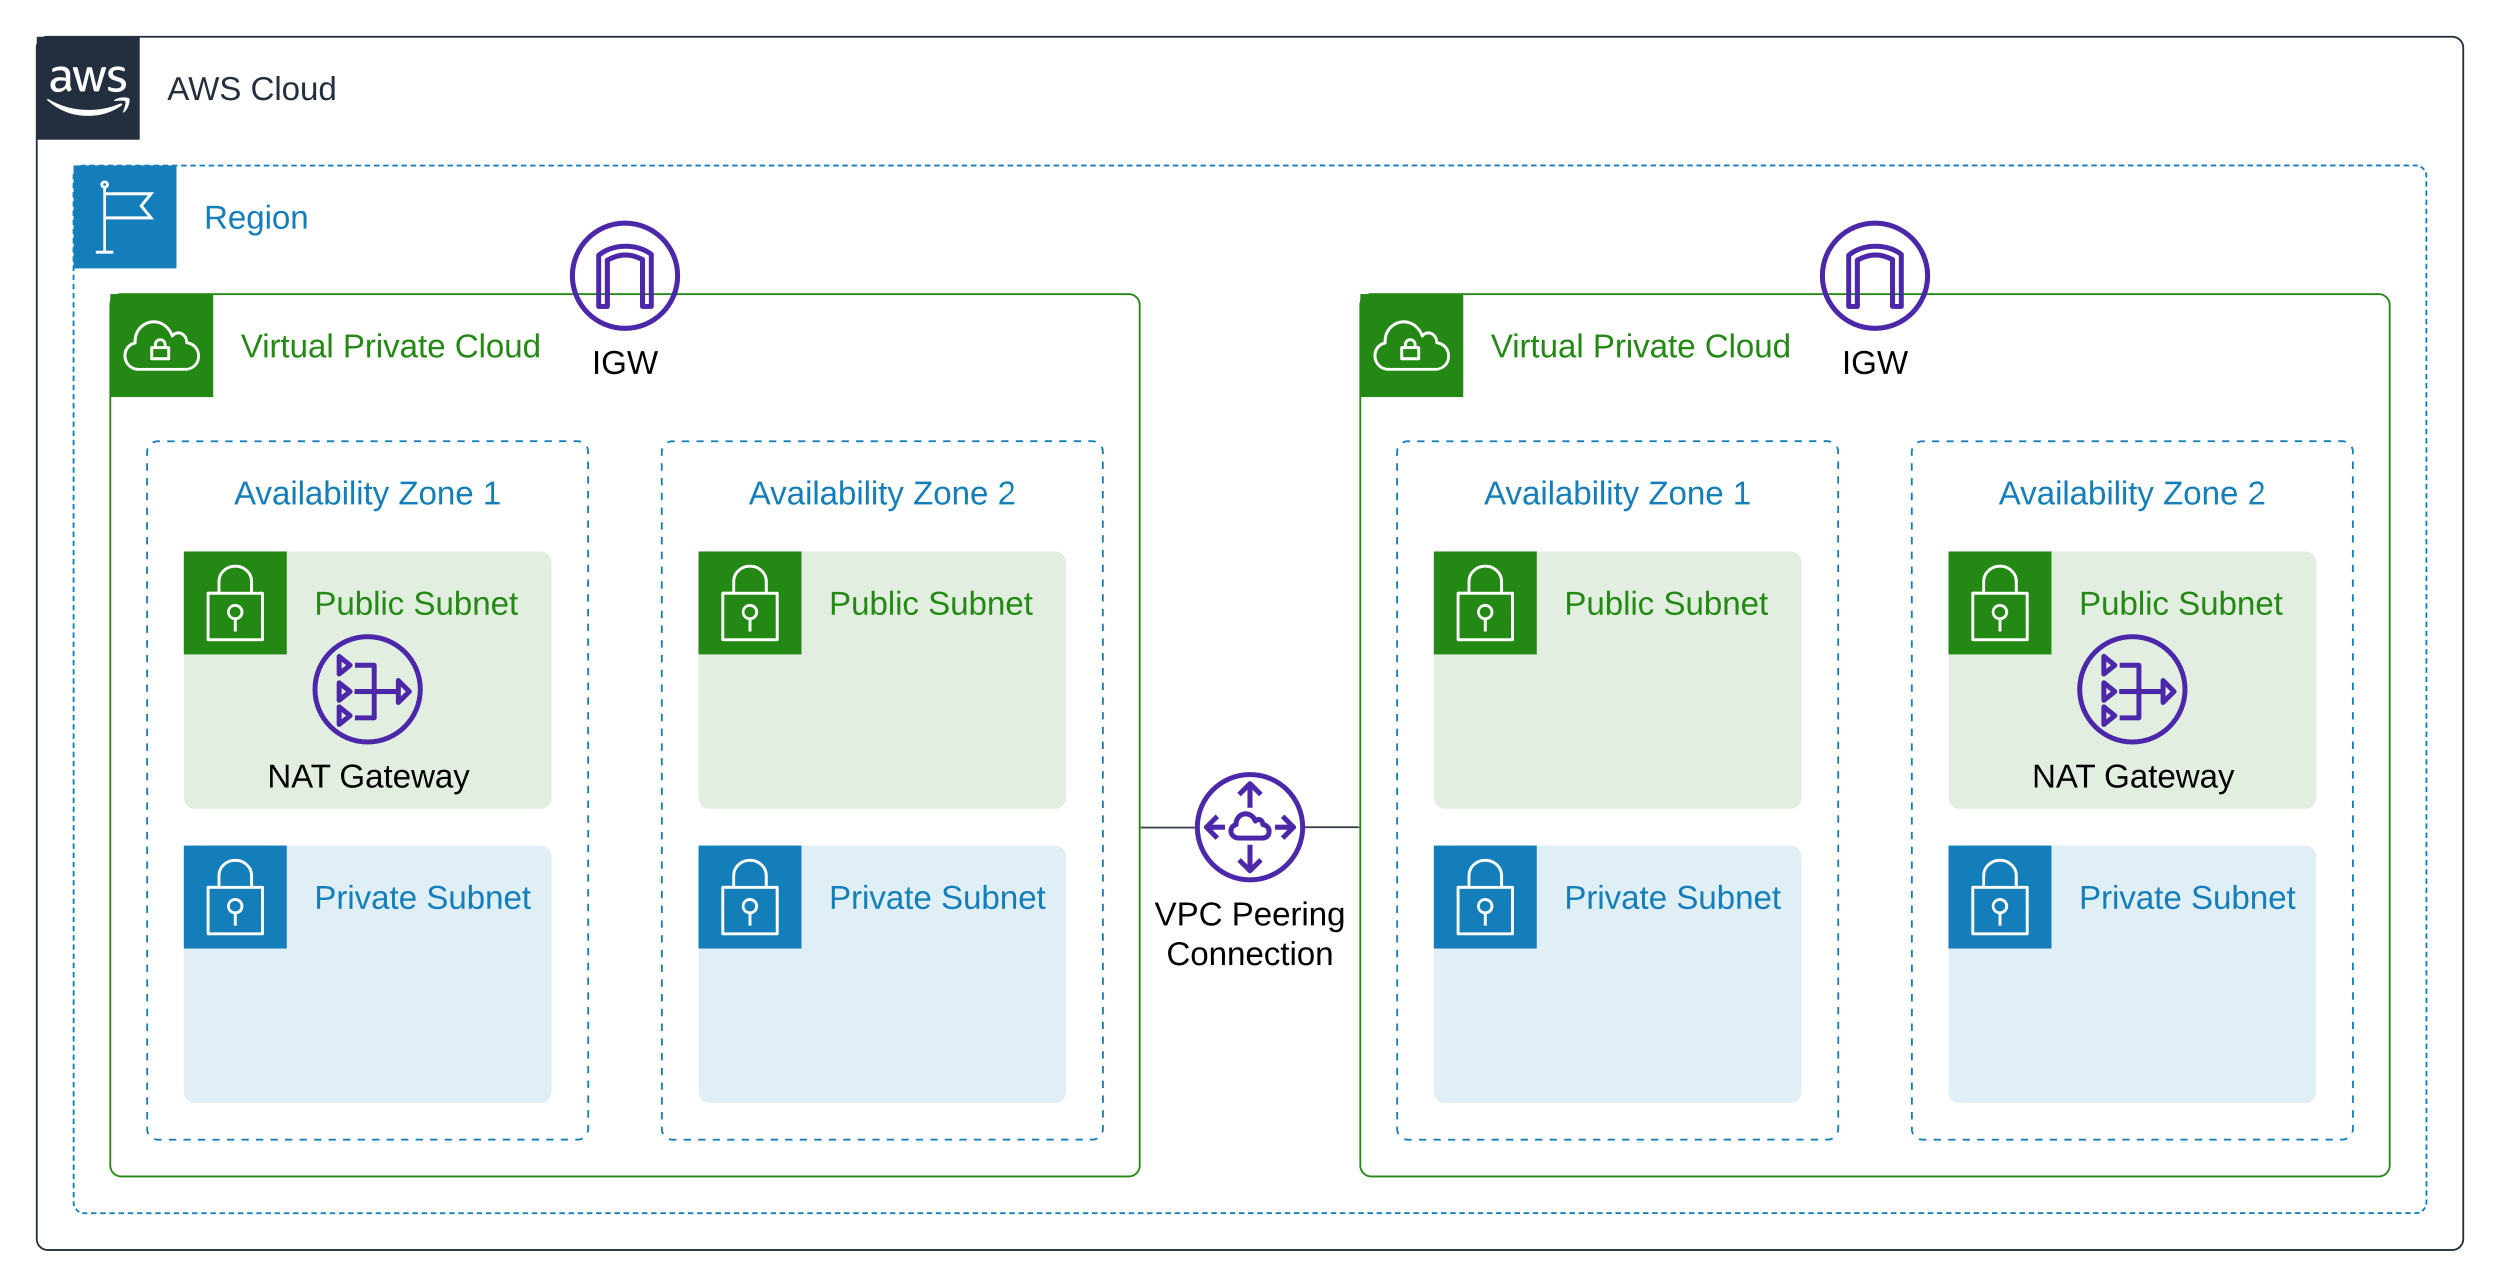 <svg xmlns="http://www.w3.org/2000/svg" xmlns:xlink="http://www.w3.org/1999/xlink" xmlns:lucid="lucid" width="1360" height="700"><g transform="translate(-380 -240)" lucid:page-tab-id="0_0"><path d="M0 0h1870.87v1322.83H0z" fill="#fff"/><path d="M400 266a6 6 0 0 1 6-6h1308a6 6 0 0 1 6 6v648a6 6 0 0 1-6 6H406a6 6 0 0 1-6-6z" stroke="#232f3e" fill="#fff" fill-opacity="0"/><path d="M400 260h56v56h-56v-56z" stroke="#fff" stroke-opacity="0" fill="#232f3e"/><path d="M418.22 285.87c-.04.48.05.87.17 1.34.1.4.28.7.48 1.07.04.1.08.22.08.34 0 .2-.12.36-.28.46l-.95.62c-.12.08-.25.13-.37.13-.16 0-.33-.06-.45-.2-.2-.2-.36-.43-.52-.7-.17-.25-.3-.53-.46-.86-1.1 1.37-2.62 2.1-4.4 2.06-1.14.06-2.12-.3-2.95-1.08-.78-.8-1.15-1.76-1.1-2.85-.05-1.23.4-2.28 1.35-3.08 1.07-.85 2.3-1.23 3.66-1.16.57 0 1.02.02 1.6.1.57.1 1.1.2 1.72.33v-1.1c.08-.88-.16-1.67-.7-2.37-.74-.56-1.56-.8-2.46-.7-.53 0-1.03.07-1.6.2-.58.13-1.03.3-1.6.5l-.5.2h-.24c-.2 0-.33-.16-.33-.45v-.75c0-.18.04-.34.12-.5.12-.16.24-.26.4-.33.66-.3 1.2-.5 1.9-.67.77-.2 1.47-.3 2.3-.28 1.47-.13 2.78.26 3.9 1.2.94 1.05 1.35 2.28 1.22 3.67zm-6.07 2.28c.57 0 1.06-.1 1.6-.28.57-.2 1.02-.5 1.44-.96.23-.27.4-.56.48-.93.12-.45.16-.84.16-1.3V284c-.53-.1-.94-.17-1.43-.2H413c-.8-.08-1.55.12-2.2.58-.54.45-.8 1.04-.75 1.73-.04.6.13 1.16.54 1.6.44.38.97.52 1.55.45zm12 1.6c-.22 0-.42-.03-.6-.15-.15-.17-.23-.36-.32-.6l-3.5-11.5-.1-.62c0-.24.1-.37.36-.37h1.47c.2 0 .37.04.57.15.17.18.25.37.3.6l2.5 9.96 2.38-9.93c0-.24.08-.44.28-.6.17-.12.37-.16.58-.15h1.2c.24 0 .4.03.6.15.17.18.25.36.3.6l2.33 9.94 2.56-10c.04-.2.16-.4.33-.58.15-.1.36-.17.56-.14h1.4c.16 0 .33.1.37.3v.31s0 .2-.12.35l-3.6 11.53c-.05.22-.13.42-.3.6-.2.1-.36.14-.57.13h-1.27c-.25.04-.45-.02-.62-.15-.16-.16-.25-.36-.3-.6l-2.3-9.6-2.3 9.6c-.03.24-.1.44-.27.6-.2.13-.4.2-.62.16zm19.2.38c-.82 0-1.5-.07-2.3-.25-.65-.13-1.14-.3-1.72-.6-.2-.1-.37-.23-.45-.42-.08-.14-.12-.28-.12-.43v-.75c0-.3.12-.46.32-.46h.3l.36.16c.58.23 1.03.4 1.6.5.62.14 1.15.2 1.8.2.8.05 1.5-.1 2.2-.5.48-.3.77-.8.72-1.4.05-.4-.12-.76-.36-1.04-.46-.4-.95-.65-1.52-.8l-2.18-.68c-.94-.25-1.73-.73-2.38-1.5-.5-.65-.74-1.35-.74-2.18 0-.6.12-1.08.4-1.6.3-.5.63-.9 1.08-1.22.5-.38.98-.6 1.6-.78.66-.18 1.2-.26 1.9-.25.32-.03.6-.03.97 0l1 .16.8.22.67.26c.16.1.28.22.45.38.08.15.12.3.12.5v.7c0 .32-.12.47-.37.47-.2-.03-.37-.08-.57-.18-.95-.42-1.8-.6-2.88-.58-.7-.04-1.3.1-1.97.4-.5.3-.74.8-.7 1.36 0 .4.13.76.46 1.05.5.4.98.65 1.6.82l2.1.67c.94.24 1.67.7 2.3 1.44.48.64.7 1.3.7 2.1 0 .63-.13 1.17-.38 1.73-.3.55-.62.95-1.1 1.32-.5.4-1 .66-1.6.84-.75.23-1.4.33-2.15.34zM446.1 297.48c-5.6 3.82-11.36 5.58-18.15 5.56-8.54.05-15.82-2.74-22.16-8.45-.5-.42 0-1 .48-.68 7.07 4.05 14.03 5.9 22.2 5.9 6.1-.04 11.3-1.1 16.93-3.47.83-.35 1.52.55.7 1.13z" stroke="#fff" stroke-opacity="0" fill="#fff"/><path d="M448.16 295.2c-.64-.82-4.16-.38-5.75-.2-.46 0-.53-.36-.1-.66 2.8-1.98 7.42-1.4 8-.74.6.67-.14 5.28-2.78 7.5-.4.32-.78.13-.6-.3.54-1.52 1.86-4.83 1.24-5.6z" stroke="#fff" stroke-opacity="0" fill="#fff"/><use xlink:href="#a" transform="matrix(1,0,0,1,471,280) translate(0 14.4)"/><use xlink:href="#b" transform="matrix(1,0,0,1,471,280) translate(45.3 14.4)"/><path d="M420 336a6 6 0 0 1 6-6h1268a6 6 0 0 1 6 6v558a6 6 0 0 1-6 6H426a6 6 0 0 1-6-6z" fill="#fff" fill-opacity="0"/><path d="M420.73 333.16l.42-.7.6-.7.62-.52m1.47-.82l.3-.13.92-.23h1.5m2 0h3m2 0h3m2 0h3m2 0h2.98m2 0h3m2 0h3m2 0h3m2 0h3m2 0h2.98m2 0h3m2 0h3m2 0h3m2 0h3m1.98 0h3m2 0h3m2 0h3m2 0h3m2 0h2.98m2 0h3m2 0h3m2 0h3m2 0h3m2 0h2.98m2 0h3m2 0h3m2 0h3m2 0h3m2 0h2.98m2 0h3m2 0h3m2 0h3m2 0h3m1.98 0h3m2 0h3m2 0h3m2 0h3m2 0h3m1.98 0h3m2 0h3m2 0h3m2 0h3m2 0h2.98m2 0h3m2 0h3m2 0h3m2 0h3m2 0h2.98m2 0h3m2 0h3m2 0h3m2 0h3m2 0h2.98m2 0h3m2 0h3m2 0h3m2 0h3m1.98 0h3m2 0h3m2 0h3m2 0h3m2 0h3m1.98 0h3m2 0h3m2 0h3m2 0l3-.02m2 0h2.98m2 0h3m2 0h3m2 0h3m2 0h3m2 0h2.98m2 0h3m2 0h3m2 0h3m2 0h3m2 0h2.98m2 0h3m2 0h3m2 0h3m2 0h3m1.98 0h3m2 0h3m2 0h3m2 0h3m2 0h2.98m2 0h3m2 0h3m2 0h3m2 0h3m2 0h2.98m2 0h3m2 0h3m2 0h3m2 0h3m2 0h2.98m2 0h3m2 0h3m2 0h3m2 0h3m1.98 0h3m2 0h3m2 0h3m2 0h3m2 0h3m1.98 0h3m2 0h3m2 0h3m2 0h3m2 0h2.98m2 0h3m2 0h3m2 0h3m2 0h3m2 0h2.98m2 0h3m2 0h3m2 0h3m2 0h3m2 0h2.98m2 0h3m2 0h3m2 0h3m2 0h3m1.98 0h3m2 0h3m2 0h3m2 0h3m2 0h3m1.98 0h3m2 0h3m2 0h3m2 0h3m2 0h2.98m2 0l3-.02m2 0h3m2 0h3m2 0h3m2 0h2.98m2 0h3m2 0h3m2 0h3m2 0h3m2 0h2.98m2 0h3m2 0h3m2 0h3m2 0h3m1.98 0h3m2 0h3m2 0h3m2 0h3m2 0h2.98m2 0h3m2 0h3m2 0h3m2 0h3m2 0h2.98m2 0h3m2 0h3m2 0h3m2 0h3m2 0h2.98m2 0h3m2 0h3m2 0h3m2 0h3m1.98 0h3m2 0h3m2 0h3m2 0h3m2 0h3m1.98 0h3m2 0h3m2 0h3m2 0h3m2 0h2.98m2 0h3m2 0h3m2 0h3m2 0h3m2 0h2.98m2 0h3m2 0h3m2 0h3m2 0h3m2 0h2.98m2 0h3m2 0h3m2 0h3m2 0h3m1.98 0h3m2 0h3m2 0h3m2 0h3m2 0h3m1.98 0h3m2 0h3m2 0h3m2 0h3m2 0h2.98m2 0h3m2 0h3m2-.02h3m2 0h3m2 0h2.98m2 0h3m2 0h3m2 0h3m2 0h3m2 0h2.98m2 0h3m2 0h3m2 0h3m2 0h3m1.98 0h3m2 0h3m2 0h3m2 0h3m2 0h3m1.98 0h3m2 0h3m2 0h3m2 0h3m2 0h2.98m2 0h3m2 0h3m2 0h3m2 0h3m2 0h2.98m2 0h3m2 0h3m2 0h3m2 0h3m1.98 0h3m2 0h3m2 0h3m2 0h3m2 0h3m1.98 0h3m2 0h3m2 0h3m2 0h3m2 0h2.98m2 0h3m2 0h3m2 0h3m2 0h3m2 0h2.98m2 0h3m2 0h3m2 0h3m2 0h3m2 0h2.98m2 0h1.5l.94.07.32.08m1.58.58l.7.42.7.6.52.62m.82 1.47l.13.3.23.92v1.5m0 2v3m0 2v2.98m0 2v3m0 2v2.98m0 2v3m0 2v2.98m0 2v3m0 2v2.98m0 2v3m0 2v2.98m0 2v3m0 2v2.98m0 2v3m0 2v3m0 1.98v3m0 2v3m0 1.98v3m0 2v3m0 1.98v3m0 2v3m0 2v2.98m0 2v3m0 2v2.98m0 2v3m0 2v2.98m0 2v3m0 2v2.98m0 2v3m0 2l.02 2.98m0 2v3m0 2v2.98m0 2v3m0 2v3m0 1.98v3m0 2v3m0 1.98v3m0 2v3m0 1.98v3m0 2v3m0 2v2.98m0 2v3m0 2v2.98m0 2v3m0 2v2.98m0 2v3m0 2v2.98m0 2v3m0 2v2.98m0 2v3m0 2v2.98m0 2v3m0 2v3m0 1.98v3m0 2v3m0 1.98v3m0 2v3m0 1.98v3m0 2v3m0 2l.02 2.98m0 2v3m0 2v2.98m0 2v3m0 2v2.98m0 2v3m0 2v2.98m0 2v3m0 2v2.98m0 2v3m0 2v2.98m0 2v3m0 2v3m0 1.98v3m0 2v3m0 1.98v3m0 2v3m0 1.98v3m0 2v3m0 2v2.98m0 2v3m0 2v2.98m0 2v3m0 2v2.98m0 2v3m0 2v2.98m0 2v3m0 2v2.98m0 2v3m0 2v2.98m0 2l.02 3m0 2v3m0 1.98v3m0 2v3m0 1.98v3m0 2v3m0 1.98v3m0 2v3m0 1.98v3m0 2v3m0 2v2.98m0 2v3m0 2v2.98m0 2v3m0 2v2.98m0 2v3m0 2v2.98m0 2v3m0 2v2.98m0 2v3m0 2v3m0 1.98v3m0 2v3m0 1.98v1.5l-.07.94-.08.32m-.58 1.58l-.42.7-.6.7-.62.52m-1.47.82l-.3.13-.92.23h-1.5m-2 0h-3m-2 0h-3m-2 0h-3m-2 0h-2.98m-2 0h-3m-2 0h-3m-2 0h-3m-2 0h-3m-2 0h-2.98m-2 0h-3m-2 0h-3m-2 0h-3m-2 0h-3m-1.98 0h-3m-2 0h-3m-2 0h-3m-2 0h-3m-2 0h-2.98m-2 0h-3m-2 0h-3m-2 0h-3m-2 0h-3m-2 0h-2.98m-2 0h-3m-2 0h-3m-2 0h-3m-2 0h-3m-2 0h-2.98m-2 0h-3m-2 0h-3m-2 0h-3m-2 0h-3m-1.98 0h-3m-2 0h-3m-2 0h-3m-2 0h-3m-2 0h-3m-1.98 0h-3m-2 0h-3m-2 0h-3m-2 0h-3m-2 0h-2.98m-2 0h-3m-2 0h-3m-2 0h-3m-2 0h-3m-2 0h-2.98m-2 0h-3m-2 0h-3m-2 0h-3m-2 0h-3m-2 0h-2.98m-2 0h-3m-2 0h-3m-2 0h-3m-2 0h-3m-1.98 0h-3m-2 0h-3m-2 0h-3m-2 0h-3m-2 0h-3m-1.98 0h-3m-2 0h-3m-2 0h-3m-2 0l-3 .02m-2 0h-2.98m-2 0h-3m-2 0h-3m-2 0h-3m-2 0h-3m-2 0h-2.98m-2 0h-3m-2 0h-3m-2 0h-3m-2 0h-3m-2 0h-2.98m-2 0h-3m-2 0h-3m-2 0h-3m-2 0h-3m-1.98 0h-3m-2 0h-3m-2 0h-3m-2 0h-3m-2 0h-2.98m-2 0h-3m-2 0h-3m-2 0h-3m-2 0h-3m-2 0h-2.98m-2 0h-3m-2 0h-3m-2 0h-3m-2 0h-3m-2 0h-2.98m-2 0h-3m-2 0h-3m-2 0h-3m-2 0h-3m-1.98 0h-3m-2 0h-3m-2 0h-3m-2 0h-3m-2 0h-3m-1.98 0h-3m-2 0h-3m-2 0h-3m-2 0h-3m-2 0h-2.98m-2 0h-3m-2 0h-3m-2 0h-3m-2 0h-3m-2 0h-2.98m-2 0h-3m-2 0h-3m-2 0h-3m-2 0h-3m-2 0h-2.98m-2 0h-3m-2 0h-3m-2 0h-3m-2 0h-3m-1.98 0h-3m-2 0h-3m-2 0h-3m-2 0h-3m-2 0h-3m-1.98 0h-3m-2 0h-3m-2 0h-3m-2 0h-3m-2 0H1029m-2 0l-3 .02m-2 0h-3m-2 0h-3m-2 0h-3m-2 0h-2.98m-2 0h-3m-2 0h-3m-2 0h-3m-2 0h-3m-2 0h-2.98m-2 0h-3m-2 0h-3m-2 0h-3m-2 0h-3m-1.98 0h-3m-2 0h-3m-2 0h-3m-2 0h-3m-2 0h-2.98m-2 0h-3m-2 0h-3m-2 0h-3m-2 0h-3m-2 0h-2.98m-2 0h-3m-2 0h-3m-2 0h-3m-2 0h-3m-2 0h-2.98m-2 0h-3m-2 0h-3m-2 0h-3m-2 0h-3m-1.98 0h-3m-2 0h-3m-2 0h-3m-2 0h-3m-2 0h-3m-1.98 0h-3m-2 0h-3m-2 0h-3m-2 0h-3m-2 0h-2.98m-2 0h-3m-2 0h-3m-2 0h-3m-2 0h-3m-2 0h-2.98m-2 0h-3m-2 0h-3m-2 0h-3m-2 0h-3m-2 0h-2.98m-2 0h-3m-2 0h-3m-2 0h-3m-2 0h-3m-1.98 0h-3m-2 0h-3m-2 0h-3m-2 0h-3m-2 0h-3m-1.98 0h-3m-2 0h-3m-2 0h-3m-2 0h-3m-2 0h-2.98m-2 0h-3m-2 0h-3m-2 .02h-3m-2 0h-3m-2 0h-2.98m-2 0h-3m-2 0h-3m-2 0h-3m-2 0h-3m-2 0h-2.98m-2 0h-3m-2 0h-3m-2 0h-3m-2 0h-3m-1.98 0h-3m-2 0h-3m-2 0h-3m-2 0h-3m-2 0h-3m-1.98 0h-3m-2 0h-3m-2 0h-3m-2 0h-3m-2 0h-2.98m-2 0h-3m-2 0h-3m-2 0h-3m-2 0h-3m-2 0h-2.98m-2 0h-3m-2 0h-3m-2 0h-3m-2 0h-3m-1.98 0h-3m-2 0h-3m-2 0h-3m-2 0h-3m-2 0h-3m-1.98 0h-3m-2 0h-3m-2 0h-3m-2 0h-3m-2 0h-2.98m-2 0h-3m-2 0h-3m-2 0h-3m-2 0h-3m-2 0h-2.98m-2 0h-3m-2 0h-3m-2 0h-3m-2 0h-3m-2 0h-2.98m-2 0H426l-.94-.07-.32-.08m-1.58-.58l-.7-.42-.7-.6-.52-.62m-.82-1.47l-.13-.3-.23-.92v-1.5m0-2v-3m0-2v-2.98m0-2v-3m0-2v-2.98m0-2v-3m0-2v-2.98m0-2v-3m0-2v-2.98m0-2v-3m0-2v-2.98m0-2v-3m0-2v-2.98m0-2v-3m0-2v-3m0-1.98v-3m0-2v-3m0-1.98v-3m0-2v-3m0-1.98v-3m0-2v-3m0-2v-2.98m0-2v-3m0-2v-2.98m0-2v-3m0-2v-2.98m0-2v-3m0-2v-2.98m0-2v-3m0-2l-.02-2.98m0-2v-3m0-2v-2.98m0-2v-3m0-2v-3m0-1.98v-3m0-2v-3m0-1.98v-3m0-2v-3m0-1.98v-3m0-2v-3m0-2v-2.98m0-2v-3m0-2v-2.98m0-2v-3m0-2v-2.98m0-2v-3m0-2v-2.98m0-2v-3m0-2v-2.98m0-2v-3m0-2v-2.98m0-2v-3m0-2v-3m0-1.98v-3m0-2v-3m0-1.98v-3m0-2v-3m0-1.98v-3m0-2v-3m0-2l-.02-2.98m0-2v-3m0-2v-2.98m0-2v-3m0-2v-2.98m0-2v-3m0-2v-2.98m0-2v-3m0-2v-2.98m0-2v-3m0-2v-2.98m0-2v-3m0-2v-3m0-1.98v-3m0-2v-3m0-1.98v-3m0-2v-3m0-1.98v-3m0-2v-3m0-2v-2.98m0-2v-3m0-2v-2.98m0-2v-3m0-2v-2.98m0-2v-3m0-2v-2.98m0-2v-3m0-2v-2.98m0-2v-3m0-2v-2.98m0-2l-.02-3m0-2v-3m0-1.98v-3m0-2v-3m0-1.98v-3m0-2v-3m0-1.98v-3m0-2v-3m0-1.98v-3m0-2v-3m0-2v-2.98m0-2v-3m0-2v-2.98m0-2v-3m0-2v-2.98m0-2v-3m0-2v-2.98m0-2v-3m0-2v-2.98m0-2v-3m0-2v-3m0-1.98v-3m0-2v-3m0-1.98V336l.07-.94.08-.32" stroke="#147eba" fill="none"/><path d="M420 330h56v56h-56v-56z" stroke="#fff" stroke-opacity="0" fill="#147eba"/><path d="M463.84 359.36l-5.96-7.36 5.96-7.4h-26.17v-2.08c.98-.32 1.62-1.16 1.62-2.2-.1-1.15-1.03-2.02-2.17-2.14-1.3-.08-2.44.87-2.53 2.15 0 1.03.63 1.87 1.58 2.2v33.88h-4.02v1.6h9.44v-1.6h-3.93v-17.04zm-26.96-19.75c.4-.03.76.33.76.73 0 .44-.32.75-.73.75-.4.04-.75-.3-.75-.7v-.05c0-.4.32-.72.73-.72zm23.6 6.62l-4.66 5.78 4.66 5.73h-22.8v-11.5z" stroke="#fff" stroke-opacity="0" fill="#fff"/><use xlink:href="#c" transform="matrix(1,0,0,1,491,350) translate(0 14.4)"/><path d="M440 406a6 6 0 0 1 6-6h548a6 6 0 0 1 6 6v468a6 6 0 0 1-6 6H446a6 6 0 0 1-6-6z" stroke="#248814" fill="#fff" fill-opacity="0"/><path d="M440 400h56v56h-56v-56z" stroke="#fff" stroke-opacity="0" fill="#248814"/><path d="M471.76 428.3h-1.18v-1.1c-.12-1.73-1.48-3.07-3.2-3.2-1.9-.13-3.54 1.3-3.67 3.2v1.07h-1.17c-.44 0-.8.36-.8.8v6.13c0 .44.36.8.8.8h9.23c.44 0 .8-.36.8-.8v-6.1c0-.44-.36-.8-.8-.8zm-6.4-1.06c.1-1.02 1-1.77 2-1.67.9.08 1.58.77 1.67 1.67v1.06h-3.72zm5.65 7.08h-7.67v-4.42h7.63z" stroke="#fff" stroke-opacity="0" fill="#fff"/><path d="M482.27 425.74c-.08-2.44-1.58-4.47-3.87-5.3-1.58-.46-3.16-.13-4.4.9-.68-1.44-1.47-2.6-2.6-3.75-3.24-3.36-7.94-4.3-12.18-2.4-4.04 1.9-6.4 5.63-6.54 10.05v.7c-3.4.98-5.66 4.08-5.5 7.65v.63c.4 4.28 3.92 7.52 8.2 7.47h26s7.42-.63 7.42-8.1c.04-3.9-2.66-7.2-6.53-7.86zm-.96 14.4h-25.9c-3.47.05-6.3-2.53-6.6-5.97v-.52c-.15-3.05 1.93-5.7 4.92-6.3.38-.12.63-.48.6-.9-.06-.4-.06-.73 0-1.14.07-3.78 2.1-6.94 5.52-8.6 1.25-.56 2.4-.8 3.83-.84 2.62.08 4.87 1.04 6.7 2.94 1.25 1.3 2.04 2.6 2.62 4.3.03.15.1.28.24.37.37.27.87.2 1.12-.17.83-1.18 2.25-1.67 3.62-1.3 1.8.72 2.87 2.4 2.83 4.32-.07.4.22.82.64.9 3.57.36 6.2 3.55 5.82 7.12-.3 3.13-2.7 5.52-5.82 5.85z" stroke="#fff" stroke-opacity="0" fill="#fff"/><use xlink:href="#d" transform="matrix(1,0,0,1,511,420) translate(0 14.4)"/><use xlink:href="#e" transform="matrix(1,0,0,1,511,420) translate(55.5 14.4)"/><use xlink:href="#f" transform="matrix(1,0,0,1,511,420) translate(116.4 14.4)"/><path d="M1120 406a6 6 0 0 1 6-6h548a6 6 0 0 1 6 6v468a6 6 0 0 1-6 6h-548a6 6 0 0 1-6-6z" stroke="#248814" fill="#fff" fill-opacity="0"/><path d="M1120 400h56v56h-56v-56z" stroke="#fff" stroke-opacity="0" fill="#248814"/><path d="M1151.76 428.3h-1.18v-1.1c-.12-1.73-1.48-3.07-3.2-3.2-1.9-.13-3.54 1.3-3.67 3.2v1.07h-1.17c-.44 0-.8.36-.8.8v6.13c0 .44.36.8.8.8h9.23c.44 0 .8-.36.8-.8v-6.1c0-.44-.36-.8-.8-.8zm-6.4-1.06c.1-1.02 1-1.77 2-1.67.9.08 1.58.77 1.67 1.67v1.06h-3.72zm5.65 7.08h-7.67v-4.42h7.63z" stroke="#fff" stroke-opacity="0" fill="#fff"/><path d="M1162.27 425.74c-.08-2.44-1.58-4.47-3.87-5.3-1.58-.46-3.16-.13-4.4.9-.68-1.44-1.47-2.6-2.6-3.75-3.24-3.36-7.94-4.3-12.18-2.4-4.04 1.9-6.4 5.63-6.54 10.05v.7c-3.4.98-5.66 4.08-5.5 7.65v.63c.4 4.28 3.92 7.52 8.2 7.47h26s7.42-.63 7.42-8.1c.04-3.9-2.66-7.2-6.53-7.86zm-.96 14.4h-25.9c-3.47.05-6.3-2.53-6.6-5.97v-.52c-.15-3.05 1.93-5.7 4.92-6.3.38-.12.63-.48.6-.9-.06-.4-.06-.73 0-1.14.07-3.78 2.1-6.94 5.52-8.6 1.25-.56 2.4-.8 3.83-.84 2.62.08 4.87 1.04 6.7 2.94 1.25 1.3 2.04 2.6 2.62 4.3.03.15.1.28.24.37.37.27.87.2 1.12-.17.83-1.18 2.25-1.67 3.62-1.3 1.8.72 2.87 2.4 2.83 4.32-.07.4.22.82.64.9 3.57.36 6.2 3.55 5.82 7.12-.3 3.13-2.7 5.52-5.82 5.85z" stroke="#fff" stroke-opacity="0" fill="#fff"/><use xlink:href="#d" transform="matrix(1,0,0,1,1191,420) translate(0 14.4)"/><use xlink:href="#e" transform="matrix(1,0,0,1,1191,420) translate(55.5 14.4)"/><use xlink:href="#f" transform="matrix(1,0,0,1,1191,420) translate(116.4 14.4)"/><path d="M460 486a6 6 0 0 1 6-6h228a6 6 0 0 1 6 6v368a6 6 0 0 1-6 6H466a6 6 0 0 1-6-6z" fill="#fff" fill-opacity="0"/><path d="M463.08 480.78l.2-.13.87-.36.9-.23h2m3.93 0h3.95m3.95 0h3.94m3.95 0h3.95m3.95 0h3.94m3.96 0h3.95m3.95 0h3.95m3.95 0h3.95m3.94-.02h3.95m3.94 0h3.94m3.95 0h3.95m3.95 0h3.94m3.95 0h3.95m3.95 0h3.94m3.95 0h3.96m3.94 0h3.95m3.95-.02h3.95m3.94 0h3.94m3.95 0h3.93m3.95 0h3.95m3.95 0h3.94m3.95 0h3.95m3.95 0h3.94m3.96 0l3.95-.02m3.95 0h3.95m3.95 0h3.95m3.94 0h3.95m3.94 0h3.94m3.95 0h3.95m3.95 0H694l.94.07.9.22.23.08m3.15 2.7l.13.2.36.87.23.9v2.02m0 4v4.02m0 4v4m0 4.02v4m0 4.02v4m0 4.02v4m0 4.02v4m0 4.02v4m0 4.02v4m0 4.02v4m0 4.02v4m0 4.02v4m0 4.02l.02 4m0 4.02v4m0 4.02v4m0 4.02v4m0 4.02v4m0 4.02v4m0 4.02v4m0 4.02v4m0 4.02v4m0 4.02v4m0 4.03v4.02m0 4v4.02m0 4l.02 4.02m0 4v4.02m0 4v4.02m0 4v4.02m0 4v4.02m0 4v4.02m0 4v4.02m0 4v4.02m0 4v4.02m0 4v4.02m0 4v4.02m0 4v4.02m0 4v4.02m.02 4v4.02m0 4v4.02m0 4v4.02m0 4v4.02m0 4v4.02m0 4v4.02m0 4v4.02m0 4v4.02m0 4V848m0 4V854l-.07.94-.22.9-.08.23m-2.7 3.15l-.2.13-.87.36-.9.23h-2m-3.93 0h-3.95m-3.95 0h-3.94m-3.95 0h-3.95m-3.95 0h-3.94m-3.96 0h-3.95m-3.95 0h-3.95m-3.95 0h-3.95m-3.94.02h-3.95m-3.94 0h-3.94m-3.95 0h-3.95m-3.95 0h-3.94m-3.95 0h-3.95m-3.95 0h-3.94m-3.95 0h-3.96m-3.94 0h-3.95m-3.95.02h-3.95m-3.94 0h-3.94m-3.95 0h-3.93m-3.95 0h-3.95m-3.95 0h-3.94m-3.95 0h-3.95m-3.95 0h-3.94m-3.96 0l-3.95.02m-3.95 0h-3.95m-3.95 0h-3.95m-3.94 0h-3.95m-3.94 0h-3.94m-3.95 0h-3.95m-3.95 0H466l-.94-.07-.9-.22-.23-.08m-3.15-2.7l-.13-.2-.36-.87-.23-.9v-2.02m0-4v-4.02m0-4v-4m0-4.02v-4m0-4.02v-4m0-4.02v-4m0-4.02v-4m0-4.02v-4m0-4.02v-4m0-4.02v-4m0-4.02v-4m0-4.02v-4m0-4.02l-.02-4m0-4.02v-4m0-4.02v-4m0-4.02v-4m0-4.02v-4m0-4.02v-4m0-4.02v-4m0-4.02v-4m0-4.02v-4m0-4.02v-4m0-4.03v-4.02m0-4v-4.02m0-4l-.02-4.02m0-4v-4.02m0-4v-4.02m0-4v-4.02m0-4v-4.02m0-4v-4.02m0-4v-4.02m0-4v-4.02m0-4v-4.02m0-4v-4.02m0-4v-4.02m0-4v-4.02m0-4v-4.02m-.02-4v-4.02m0-4v-4.02m0-4v-4.02m0-4v-4.02m0-4v-4.02m0-4v-4.02m0-4v-4.02m0-4v-4.02m0-4V492m0-4V486l.07-.94.22-.9.08-.23" stroke="#147eba" fill="none"/><use xlink:href="#g" transform="matrix(1,0,0,1,460,500) translate(47.325 14.4)"/><use xlink:href="#h" transform="matrix(1,0,0,1,460,500) translate(136.725 14.4)"/><use xlink:href="#i" transform="matrix(1,0,0,1,460,500) translate(182.675 14.4)"/><path d="M740 486a6 6 0 0 1 6-6h228a6 6 0 0 1 6 6v368a6 6 0 0 1-6 6H746a6 6 0 0 1-6-6z" fill="#fff" fill-opacity="0"/><path d="M743.08 480.78l.2-.13.87-.36.9-.23h2m3.93 0h3.95m3.95 0h3.94m3.95 0h3.95m3.95 0h3.94m3.96 0h3.95m3.95 0h3.95m3.95 0h3.95m3.94-.02h3.95m3.94 0h3.94m3.95 0h3.95m3.95 0h3.94m3.95 0h3.95m3.95 0h3.94m3.95 0h3.96m3.94 0h3.95m3.95-.02h3.95m3.94 0h3.94m3.95 0h3.93m3.95 0h3.95m3.95 0h3.94m3.95 0h3.95m3.95 0h3.94m3.96 0l3.95-.02m3.95 0h3.95m3.95 0h3.95m3.94 0h3.95m3.94 0h3.94m3.95 0h3.95m3.95 0H974l.94.07.9.22.23.08m3.15 2.7l.13.2.36.87.23.9v2.02m0 4v4.02m0 4v4m0 4.02v4m0 4.02v4m0 4.02v4m0 4.02v4m0 4.02v4m0 4.02v4m0 4.02v4m0 4.02v4m0 4.02v4m0 4.02l.02 4m0 4.02v4m0 4.02v4m0 4.02v4m0 4.02v4m0 4.02v4m0 4.02v4m0 4.02v4m0 4.02v4m0 4.02v4m0 4.03v4.02m0 4v4.02m0 4l.02 4.02m0 4v4.02m0 4v4.02m0 4v4.02m0 4v4.02m0 4v4.02m0 4v4.02m0 4v4.02m0 4v4.02m0 4v4.02m0 4v4.02m0 4v4.02m0 4v4.02m.02 4v4.02m0 4v4.02m0 4v4.02m0 4v4.02m0 4v4.02m0 4v4.02m0 4v4.02m0 4v4.02m0 4V848m0 4V854l-.07.94-.22.9-.08.23m-2.7 3.15l-.2.13-.87.36-.9.23h-2m-3.93 0h-3.95m-3.95 0h-3.94m-3.95 0h-3.95m-3.95 0h-3.94m-3.96 0h-3.95m-3.95 0h-3.95m-3.95 0h-3.95m-3.94.02h-3.95m-3.94 0h-3.94m-3.95 0h-3.95m-3.95 0h-3.94m-3.95 0h-3.95m-3.95 0h-3.94m-3.95 0h-3.96m-3.94 0h-3.95m-3.95.02h-3.95m-3.94 0h-3.94m-3.95 0h-3.93m-3.95 0h-3.95m-3.95 0h-3.94m-3.95 0h-3.95m-3.95 0h-3.94m-3.96 0l-3.95.02m-3.95 0h-3.95m-3.95 0h-3.95m-3.94 0h-3.95m-3.94 0h-3.94m-3.95 0h-3.95m-3.95 0H746l-.94-.07-.9-.22-.23-.08m-3.15-2.7l-.13-.2-.36-.87-.23-.9v-2.02m0-4v-4.02m0-4v-4m0-4.02v-4m0-4.02v-4m0-4.02v-4m0-4.02v-4m0-4.02v-4m0-4.02v-4m0-4.02v-4m0-4.02v-4m0-4.02v-4m0-4.02l-.02-4m0-4.02v-4m0-4.02v-4m0-4.02v-4m0-4.02v-4m0-4.02v-4m0-4.02v-4m0-4.02v-4m0-4.02v-4m0-4.02v-4m0-4.03v-4.02m0-4v-4.02m0-4l-.02-4.02m0-4v-4.02m0-4v-4.02m0-4v-4.02m0-4v-4.02m0-4v-4.02m0-4v-4.02m0-4v-4.02m0-4v-4.02m0-4v-4.02m0-4v-4.02m0-4v-4.02m0-4v-4.02m-.02-4v-4.02m0-4v-4.02m0-4v-4.02m0-4v-4.02m0-4v-4.02m0-4v-4.02m0-4v-4.02m0-4v-4.02m0-4V492m0-4V486l.07-.94.22-.9.08-.23" stroke="#147eba" fill="none"/><use xlink:href="#g" transform="matrix(1,0,0,1,740,500) translate(47.325 14.4)"/><use xlink:href="#h" transform="matrix(1,0,0,1,740,500) translate(136.725 14.4)"/><use xlink:href="#j" transform="matrix(1,0,0,1,740,500) translate(182.675 14.4)"/><path d="M480 706a6 6 0 0 1 6-6h188a6 6 0 0 1 6 6v128a6 6 0 0 1-6 6H486a6 6 0 0 1-6-6z" fill="#147eba" fill-opacity=".13"/><path d="M480 700h56v56h-56v-56z" stroke="#fff" stroke-opacity="0" fill="#147eba"/><path d="M523.38 722.18c-.15-.17-.34-.25-.56-.25h-5.15v-5.58c-.03-2.54-.96-4.7-2.84-6.4-1.9-1.84-4.15-2.75-6.77-2.75-2.65 0-4.9.83-6.8 2.62-1.9 1.7-2.87 3.87-2.9 6.4v5.66h-5.15c-.24 0-.43.1-.58.25-.16.17-.22.34-.22.6V748c0 .43.34.8.8.8h29.6c.46 0 .8-.37.8-.8v-25.28c0-.2-.06-.38-.22-.54zm-23.46-5.9c.03-2.13.8-3.88 2.37-5.3 1.6-1.5 3.52-2.2 5.73-2.2 2.22 0 4.12.75 5.7 2.25 1.54 1.4 2.32 3.2 2.32 5.32v5.58H499.9zm22.1 30.94h-28.03v-23.7h28z" stroke="#fff" stroke-opacity="0" fill="#fff"/><path d="M507.2 737.3v6.25h1.6v-6.23c2.13-.4 3.62-2.2 3.63-4.35 0-2.43-1.97-4.4-4.4-4.43-2.2-.03-4.06 1.5-4.44 3.68-.42 2.4 1.2 4.68 3.6 5.1zm.82-7.15c.78 0 1.44.27 2 .82.54.56.82 1.22.8 2 .03 1.55-1.2 2.8-2.74 2.82h-.06c-1.56.1-2.92-1.06-3.04-2.62-.12-1.56 1.05-2.93 2.6-3.03.16-.02.28-.02.44 0z" stroke="#fff" stroke-opacity="0" fill="#fff"/><use xlink:href="#k" transform="matrix(1,0,0,1,551,720) translate(0 14.4)"/><use xlink:href="#l" transform="matrix(1,0,0,1,551,720) translate(60.9 14.4)"/><path d="M760 706a6 6 0 0 1 6-6h188a6 6 0 0 1 6 6v128a6 6 0 0 1-6 6H766a6 6 0 0 1-6-6z" fill="#147eba" fill-opacity=".13"/><path d="M760 700h56v56h-56v-56z" stroke="#fff" stroke-opacity="0" fill="#147eba"/><path d="M803.38 722.18c-.15-.17-.34-.25-.56-.25h-5.15v-5.58c-.03-2.54-.96-4.7-2.84-6.4-1.9-1.84-4.15-2.75-6.77-2.75-2.65 0-4.9.83-6.8 2.62-1.9 1.7-2.87 3.87-2.9 6.4v5.66h-5.15c-.24 0-.43.1-.58.25-.16.17-.22.34-.22.6V748c0 .43.34.8.8.8h29.6c.46 0 .8-.37.8-.8v-25.28c0-.2-.06-.38-.22-.54zm-23.46-5.9c.03-2.13.8-3.88 2.37-5.3 1.6-1.5 3.52-2.2 5.73-2.2 2.22 0 4.12.75 5.7 2.25 1.54 1.4 2.32 3.2 2.32 5.32v5.58H779.9zm22.1 30.94h-28.03v-23.7h28z" stroke="#fff" stroke-opacity="0" fill="#fff"/><path d="M787.2 737.3v6.25h1.6v-6.23c2.13-.4 3.62-2.2 3.63-4.35 0-2.43-1.97-4.4-4.4-4.43-2.2-.03-4.06 1.5-4.44 3.68-.42 2.4 1.2 4.68 3.6 5.1zm.82-7.15c.78 0 1.44.27 2 .82.54.56.82 1.22.8 2 .03 1.55-1.2 2.8-2.74 2.82h-.06c-1.56.1-2.92-1.06-3.04-2.62-.12-1.56 1.05-2.93 2.6-3.03.16-.02.28-.02.44 0z" stroke="#fff" stroke-opacity="0" fill="#fff"/><use xlink:href="#k" transform="matrix(1,0,0,1,831,720) translate(0 14.4)"/><use xlink:href="#l" transform="matrix(1,0,0,1,831,720) translate(60.9 14.4)"/><path d="M480 546a6 6 0 0 1 6-6h188a6 6 0 0 1 6 6v128a6 6 0 0 1-6 6H486a6 6 0 0 1-6-6z" fill="#248814" fill-opacity=".13"/><path d="M480 540h56v56h-56v-56z" stroke="#fff" stroke-opacity="0" fill="#248814"/><path d="M523.38 562.18c-.15-.17-.34-.25-.56-.25h-5.15v-5.58c-.03-2.54-.96-4.7-2.84-6.4-1.9-1.84-4.15-2.75-6.77-2.75-2.65 0-4.9.83-6.8 2.62-1.9 1.7-2.87 3.87-2.9 6.4v5.66h-5.15c-.24 0-.43.1-.58.25-.16.17-.22.34-.22.6V588c0 .43.34.8.8.8h29.6c.46 0 .8-.37.8-.8v-25.28c0-.2-.06-.38-.22-.54zm-23.46-5.9c.03-2.13.8-3.88 2.37-5.3 1.6-1.5 3.52-2.2 5.73-2.2 2.22 0 4.12.75 5.7 2.25 1.54 1.4 2.32 3.2 2.32 5.32v5.58H499.9zm22.1 30.94h-28.03v-23.7h28z" stroke="#fff" stroke-opacity="0" fill="#fff"/><path d="M507.2 577.3v6.25h1.6v-6.23c2.13-.4 3.62-2.2 3.63-4.35 0-2.43-1.97-4.4-4.4-4.43-2.2-.03-4.06 1.5-4.44 3.68-.42 2.4 1.2 4.68 3.6 5.1zm.82-7.15c.78 0 1.44.27 2 .82.54.56.82 1.22.8 2 .03 1.55-1.2 2.8-2.74 2.82h-.06c-1.56.1-2.92-1.06-3.04-2.62-.12-1.56 1.05-2.93 2.6-3.03.16-.02.28-.02.44 0z" stroke="#fff" stroke-opacity="0" fill="#fff"/><use xlink:href="#m" transform="matrix(1,0,0,1,551,560) translate(0 14.4)"/><use xlink:href="#n" transform="matrix(1,0,0,1,551,560) translate(53.9 14.4)"/><path d="M760 546a6 6 0 0 1 6-6h188a6 6 0 0 1 6 6v128a6 6 0 0 1-6 6H766a6 6 0 0 1-6-6z" fill="#248814" fill-opacity=".13"/><path d="M760 540h56v56h-56v-56z" stroke="#fff" stroke-opacity="0" fill="#248814"/><path d="M803.38 562.18c-.15-.17-.34-.25-.56-.25h-5.15v-5.58c-.03-2.54-.96-4.7-2.84-6.4-1.9-1.84-4.15-2.75-6.77-2.75-2.65 0-4.9.83-6.8 2.62-1.9 1.7-2.87 3.87-2.9 6.4v5.66h-5.15c-.24 0-.43.1-.58.25-.16.17-.22.34-.22.6V588c0 .43.34.8.8.8h29.6c.46 0 .8-.37.8-.8v-25.28c0-.2-.06-.38-.22-.54zm-23.46-5.9c.03-2.13.8-3.88 2.37-5.3 1.6-1.5 3.52-2.2 5.73-2.2 2.22 0 4.12.75 5.7 2.25 1.54 1.4 2.32 3.2 2.32 5.32v5.58H779.9zm22.1 30.94h-28.03v-23.7h28z" stroke="#fff" stroke-opacity="0" fill="#fff"/><path d="M787.2 577.3v6.25h1.6v-6.23c2.13-.4 3.62-2.2 3.63-4.35 0-2.43-1.97-4.4-4.4-4.43-2.2-.03-4.06 1.5-4.44 3.68-.42 2.4 1.2 4.68 3.6 5.1zm.82-7.15c.78 0 1.44.27 2 .82.54.56.82 1.22.8 2 .03 1.55-1.2 2.8-2.74 2.82h-.06c-1.56.1-2.92-1.06-3.04-2.62-.12-1.56 1.05-2.93 2.6-3.03.16-.02.28-.02.44 0z" stroke="#fff" stroke-opacity="0" fill="#fff"/><use xlink:href="#m" transform="matrix(1,0,0,1,831,560) translate(0 14.4)"/><use xlink:href="#n" transform="matrix(1,0,0,1,831,560) translate(53.9 14.4)"/><path d="M1140 486a6 6 0 0 1 6-6h228a6 6 0 0 1 6 6v368a6 6 0 0 1-6 6h-228a6 6 0 0 1-6-6z" fill="#fff" fill-opacity="0"/><path d="M1143.08 480.78l.2-.13.87-.36.9-.23h2m3.93 0h3.95m3.95 0h3.94m3.95 0h3.95m3.95 0h3.94m3.96 0h3.95m3.95 0h3.95m3.95 0h3.95m3.94-.02h3.95m3.94 0h3.94m3.95 0h3.95m3.95 0h3.94m3.95 0h3.95m3.95 0h3.94m3.95 0h3.96m3.94 0h3.95m3.95-.02h3.95m3.94 0h3.94m3.95 0h3.93m3.95 0h3.95m3.95 0h3.94m3.95 0h3.95m3.95 0h3.94m3.96 0l3.95-.02m3.95 0h3.95m3.95 0h3.95m3.94 0h3.95m3.94 0h3.94m3.95 0h3.95m3.95 0h1.97l.94.07.9.22.23.08m3.15 2.7l.13.2.36.87.23.9v2.02m0 4v4.02m0 4v4m0 4.02v4m0 4.02v4m0 4.02v4m0 4.02v4m0 4.02v4m0 4.02v4m0 4.02v4m0 4.02v4m0 4.02v4m0 4.02l.02 4m0 4.02v4m0 4.02v4m0 4.02v4m0 4.02v4m0 4.02v4m0 4.02v4m0 4.02v4m0 4.02v4m0 4.02v4m0 4.03v4.02m0 4v4.02m0 4l.02 4.02m0 4v4.02m0 4v4.02m0 4v4.02m0 4v4.02m0 4v4.02m0 4v4.02m0 4v4.02m0 4v4.02m0 4v4.02m0 4v4.02m0 4v4.02m0 4v4.02m.02 4v4.02m0 4v4.02m0 4v4.02m0 4v4.02m0 4v4.02m0 4v4.02m0 4v4.02m0 4v4.02m0 4V848m0 4V854l-.07.94-.22.9-.08.23m-2.7 3.15l-.2.13-.87.36-.9.23h-2m-3.93 0h-3.95m-3.95 0h-3.94m-3.95 0h-3.95m-3.95 0h-3.94m-3.96 0h-3.95m-3.95 0h-3.95m-3.95 0h-3.95m-3.94.02h-3.95m-3.94 0h-3.94m-3.95 0h-3.95m-3.95 0h-3.94m-3.95 0h-3.95m-3.95 0h-3.94m-3.95 0h-3.96m-3.94 0h-3.95m-3.95.02h-3.95m-3.94 0h-3.94m-3.95 0h-3.93m-3.95 0h-3.95m-3.95 0h-3.94m-3.95 0h-3.95m-3.95 0h-3.94m-3.96 0l-3.95.02m-3.95 0h-3.95m-3.95 0h-3.95m-3.94 0h-3.95m-3.94 0h-3.94m-3.95 0h-3.95m-3.95 0H1146l-.94-.07-.9-.22-.23-.08m-3.15-2.7l-.13-.2-.36-.87-.23-.9v-2.02m0-4v-4.02m0-4v-4m0-4.02v-4m0-4.02v-4m0-4.02v-4m0-4.02v-4m0-4.02v-4m0-4.02v-4m0-4.02v-4m0-4.02v-4m0-4.02v-4m0-4.02l-.02-4m0-4.02v-4m0-4.02v-4m0-4.02v-4m0-4.02v-4m0-4.02v-4m0-4.02v-4m0-4.02v-4m0-4.02v-4m0-4.02v-4m0-4.03v-4.02m0-4v-4.02m0-4l-.02-4.02m0-4v-4.02m0-4v-4.02m0-4v-4.02m0-4v-4.02m0-4v-4.02m0-4v-4.02m0-4v-4.02m0-4v-4.02m0-4v-4.02m0-4v-4.02m0-4v-4.02m0-4v-4.02m-.02-4v-4.02m0-4v-4.02m0-4v-4.02m0-4v-4.02m0-4v-4.02m0-4v-4.02m0-4v-4.02m0-4v-4.02m0-4V492m0-4V486l.07-.94.22-.9.08-.23" stroke="#147eba" fill="none"/><use xlink:href="#g" transform="matrix(1,0,0,1,1140,500) translate(47.325 14.4)"/><use xlink:href="#h" transform="matrix(1,0,0,1,1140,500) translate(136.725 14.4)"/><use xlink:href="#i" transform="matrix(1,0,0,1,1140,500) translate(182.675 14.4)"/><path d="M1420 486a6 6 0 0 1 6-6h228a6 6 0 0 1 6 6v368a6 6 0 0 1-6 6h-228a6 6 0 0 1-6-6z" fill="#fff" fill-opacity="0"/><path d="M1423.08 480.78l.2-.13.87-.36.9-.23h2m3.93 0h3.95m3.95 0h3.94m3.95 0h3.95m3.95 0h3.94m3.96 0h3.95m3.95 0h3.95m3.95 0h3.95m3.94-.02h3.95m3.94 0h3.94m3.95 0h3.95m3.95 0h3.94m3.95 0h3.95m3.95 0h3.94m3.95 0h3.96m3.94 0h3.95m3.95-.02h3.95m3.94 0h3.94m3.95 0h3.93m3.95 0h3.95m3.95 0h3.94m3.95 0h3.95m3.95 0h3.94m3.96 0l3.95-.02m3.95 0h3.95m3.95 0h3.95m3.94 0h3.95m3.94 0h3.94m3.95 0h3.95m3.95 0h1.97l.94.07.9.22.23.08m3.15 2.7l.13.2.36.87.23.9v2.02m0 4v4.02m0 4v4m0 4.02v4m0 4.02v4m0 4.02v4m0 4.02v4m0 4.02v4m0 4.02v4m0 4.02v4m0 4.02v4m0 4.02v4m0 4.02l.02 4m0 4.02v4m0 4.02v4m0 4.02v4m0 4.02v4m0 4.02v4m0 4.02v4m0 4.02v4m0 4.02v4m0 4.02v4m0 4.03v4.02m0 4v4.02m0 4l.02 4.02m0 4v4.02m0 4v4.02m0 4v4.02m0 4v4.02m0 4v4.02m0 4v4.02m0 4v4.02m0 4v4.02m0 4v4.02m0 4v4.02m0 4v4.02m0 4v4.02m.02 4v4.02m0 4v4.02m0 4v4.02m0 4v4.02m0 4v4.02m0 4v4.02m0 4v4.02m0 4v4.02m0 4V848m0 4V854l-.07.94-.22.9-.08.23m-2.7 3.15l-.2.13-.87.36-.9.23h-2m-3.93 0h-3.95m-3.95 0h-3.94m-3.95 0h-3.95m-3.95 0h-3.94m-3.96 0h-3.95m-3.95 0h-3.95m-3.95 0h-3.95m-3.94.02h-3.95m-3.94 0h-3.94m-3.95 0h-3.95m-3.95 0h-3.94m-3.95 0h-3.95m-3.95 0h-3.94m-3.95 0h-3.96m-3.94 0h-3.95m-3.95.02h-3.95m-3.94 0h-3.94m-3.95 0h-3.93m-3.95 0h-3.95m-3.95 0h-3.94m-3.95 0h-3.95m-3.95 0h-3.94m-3.96 0l-3.95.02m-3.95 0h-3.95m-3.95 0h-3.95m-3.94 0h-3.95m-3.94 0h-3.94m-3.95 0h-3.95m-3.95 0H1426l-.94-.07-.9-.22-.23-.08m-3.15-2.7l-.13-.2-.36-.87-.23-.9v-2.02m0-4v-4.02m0-4v-4m0-4.02v-4m0-4.02v-4m0-4.02v-4m0-4.02v-4m0-4.02v-4m0-4.02v-4m0-4.02v-4m0-4.02v-4m0-4.02v-4m0-4.02l-.02-4m0-4.02v-4m0-4.02v-4m0-4.02v-4m0-4.02v-4m0-4.02v-4m0-4.02v-4m0-4.02v-4m0-4.02v-4m0-4.02v-4m0-4.03v-4.02m0-4v-4.02m0-4l-.02-4.02m0-4v-4.02m0-4v-4.02m0-4v-4.02m0-4v-4.02m0-4v-4.02m0-4v-4.02m0-4v-4.02m0-4v-4.02m0-4v-4.02m0-4v-4.02m0-4v-4.02m0-4v-4.02m-.02-4v-4.02m0-4v-4.02m0-4v-4.02m0-4v-4.02m0-4v-4.02m0-4v-4.02m0-4v-4.02m0-4v-4.02m0-4V492m0-4V486l.07-.94.22-.9.08-.23" stroke="#147eba" fill="none"/><use xlink:href="#g" transform="matrix(1,0,0,1,1420,500) translate(47.325 14.4)"/><use xlink:href="#h" transform="matrix(1,0,0,1,1420,500) translate(136.725 14.4)"/><use xlink:href="#j" transform="matrix(1,0,0,1,1420,500) translate(182.675 14.4)"/><path d="M1160 706a6 6 0 0 1 6-6h188a6 6 0 0 1 6 6v128a6 6 0 0 1-6 6h-188a6 6 0 0 1-6-6z" fill="#147eba" fill-opacity=".13"/><path d="M1160 700h56v56h-56v-56z" stroke="#fff" stroke-opacity="0" fill="#147eba"/><path d="M1203.38 722.18c-.15-.17-.34-.25-.56-.25h-5.15v-5.58c-.03-2.54-.96-4.7-2.84-6.4-1.9-1.84-4.15-2.75-6.77-2.75-2.65 0-4.9.83-6.8 2.62-1.9 1.7-2.87 3.87-2.9 6.4v5.66h-5.15c-.24 0-.43.1-.58.25-.16.17-.22.34-.22.6V748c0 .43.34.8.8.8h29.6c.46 0 .8-.37.8-.8v-25.28c0-.2-.06-.38-.22-.54zm-23.46-5.9c.03-2.13.8-3.88 2.37-5.3 1.6-1.5 3.52-2.2 5.73-2.2 2.22 0 4.12.75 5.7 2.25 1.54 1.4 2.32 3.2 2.32 5.32v5.58h-16.16zm22.1 30.94h-28.03v-23.7h28z" stroke="#fff" stroke-opacity="0" fill="#fff"/><path d="M1187.2 737.3v6.25h1.6v-6.23c2.13-.4 3.62-2.2 3.63-4.35 0-2.43-1.97-4.4-4.4-4.43-2.2-.03-4.06 1.5-4.44 3.68-.42 2.4 1.2 4.68 3.6 5.1zm.82-7.15c.78 0 1.44.27 2 .82.54.56.82 1.22.8 2 .03 1.55-1.2 2.8-2.74 2.82h-.06c-1.56.1-2.92-1.06-3.04-2.62-.12-1.56 1.05-2.93 2.6-3.03.16-.02.28-.02.44 0z" stroke="#fff" stroke-opacity="0" fill="#fff"/><use xlink:href="#k" transform="matrix(1,0,0,1,1231,720) translate(0 14.4)"/><use xlink:href="#l" transform="matrix(1,0,0,1,1231,720) translate(60.9 14.4)"/><path d="M1440 706a6 6 0 0 1 6-6h188a6 6 0 0 1 6 6v128a6 6 0 0 1-6 6h-188a6 6 0 0 1-6-6z" fill="#147eba" fill-opacity=".13"/><path d="M1440 700h56v56h-56v-56z" stroke="#fff" stroke-opacity="0" fill="#147eba"/><path d="M1483.38 722.18c-.15-.17-.34-.25-.56-.25h-5.15v-5.58c-.03-2.54-.96-4.7-2.84-6.4-1.9-1.84-4.15-2.75-6.77-2.75-2.65 0-4.9.83-6.8 2.62-1.9 1.7-2.87 3.87-2.9 6.4v5.66h-5.15c-.24 0-.43.1-.58.25-.16.17-.22.34-.22.6V748c0 .43.34.8.8.8h29.6c.46 0 .8-.37.8-.8v-25.28c0-.2-.06-.38-.22-.54zm-23.46-5.9c.03-2.13.8-3.88 2.37-5.3 1.6-1.5 3.52-2.2 5.73-2.2 2.22 0 4.12.75 5.7 2.25 1.54 1.4 2.32 3.2 2.32 5.32v5.58h-16.16zm22.1 30.94h-28.03v-23.7h28z" stroke="#fff" stroke-opacity="0" fill="#fff"/><path d="M1467.2 737.3v6.25h1.6v-6.23c2.13-.4 3.62-2.2 3.63-4.35 0-2.43-1.97-4.4-4.4-4.43-2.2-.03-4.06 1.5-4.44 3.68-.42 2.4 1.2 4.68 3.6 5.1zm.82-7.15c.78 0 1.44.27 2 .82.54.56.82 1.22.8 2 .03 1.55-1.2 2.8-2.74 2.82h-.06c-1.56.1-2.92-1.06-3.04-2.62-.12-1.56 1.05-2.93 2.6-3.03.16-.02.28-.02.44 0z" stroke="#fff" stroke-opacity="0" fill="#fff"/><use xlink:href="#k" transform="matrix(1,0,0,1,1511,720) translate(0 14.4)"/><use xlink:href="#l" transform="matrix(1,0,0,1,1511,720) translate(60.9 14.4)"/><path d="M1160 546a6 6 0 0 1 6-6h188a6 6 0 0 1 6 6v128a6 6 0 0 1-6 6h-188a6 6 0 0 1-6-6z" fill="#248814" fill-opacity=".13"/><path d="M1160 540h56v56h-56v-56z" stroke="#fff" stroke-opacity="0" fill="#248814"/><path d="M1203.38 562.18c-.15-.17-.34-.25-.56-.25h-5.15v-5.58c-.03-2.54-.96-4.7-2.84-6.4-1.9-1.84-4.15-2.75-6.77-2.75-2.65 0-4.9.83-6.8 2.62-1.9 1.7-2.87 3.87-2.9 6.4v5.66h-5.15c-.24 0-.43.1-.58.25-.16.17-.22.34-.22.6V588c0 .43.34.8.8.8h29.6c.46 0 .8-.37.8-.8v-25.28c0-.2-.06-.38-.22-.54zm-23.46-5.9c.03-2.13.8-3.88 2.37-5.3 1.6-1.5 3.52-2.2 5.73-2.2 2.22 0 4.12.75 5.7 2.25 1.54 1.4 2.32 3.2 2.32 5.32v5.58h-16.16zm22.1 30.94h-28.03v-23.7h28z" stroke="#fff" stroke-opacity="0" fill="#fff"/><path d="M1187.2 577.3v6.25h1.6v-6.23c2.13-.4 3.62-2.2 3.63-4.35 0-2.43-1.97-4.4-4.4-4.43-2.2-.03-4.06 1.5-4.44 3.68-.42 2.4 1.2 4.68 3.6 5.1zm.82-7.15c.78 0 1.44.27 2 .82.54.56.82 1.22.8 2 .03 1.55-1.2 2.8-2.74 2.82h-.06c-1.56.1-2.92-1.06-3.04-2.62-.12-1.56 1.05-2.93 2.6-3.03.16-.02.28-.02.44 0z" stroke="#fff" stroke-opacity="0" fill="#fff"/><use xlink:href="#m" transform="matrix(1,0,0,1,1231,560) translate(0 14.4)"/><use xlink:href="#n" transform="matrix(1,0,0,1,1231,560) translate(53.9 14.4)"/><path d="M1440 546a6 6 0 0 1 6-6h188a6 6 0 0 1 6 6v128a6 6 0 0 1-6 6h-188a6 6 0 0 1-6-6z" fill="#248814" fill-opacity=".13"/><path d="M1440 540h56v56h-56v-56z" stroke="#fff" stroke-opacity="0" fill="#248814"/><path d="M1483.38 562.18c-.15-.17-.34-.25-.56-.25h-5.15v-5.58c-.03-2.54-.96-4.7-2.84-6.4-1.9-1.84-4.15-2.75-6.77-2.75-2.65 0-4.9.83-6.8 2.62-1.9 1.7-2.87 3.87-2.9 6.4v5.66h-5.15c-.24 0-.43.1-.58.25-.16.17-.22.34-.22.6V588c0 .43.34.8.8.8h29.6c.46 0 .8-.37.8-.8v-25.28c0-.2-.06-.38-.22-.54zm-23.46-5.9c.03-2.13.8-3.88 2.37-5.3 1.6-1.5 3.52-2.2 5.73-2.2 2.22 0 4.12.75 5.7 2.25 1.54 1.4 2.32 3.2 2.32 5.32v5.58h-16.16zm22.1 30.94h-28.03v-23.7h28z" stroke="#fff" stroke-opacity="0" fill="#fff"/><path d="M1467.2 577.3v6.25h1.6v-6.23c2.13-.4 3.62-2.2 3.63-4.35 0-2.43-1.97-4.4-4.4-4.43-2.2-.03-4.06 1.5-4.44 3.68-.42 2.4 1.2 4.68 3.6 5.1zm.82-7.15c.78 0 1.44.27 2 .82.54.56.82 1.22.8 2 .03 1.55-1.2 2.8-2.74 2.82h-.06c-1.56.1-2.92-1.06-3.04-2.62-.12-1.56 1.05-2.93 2.6-3.03.16-.02.28-.02.44 0z" stroke="#fff" stroke-opacity="0" fill="#fff"/><g><use xlink:href="#m" transform="matrix(1,0,0,1,1511,560) translate(0 14.4)"/><use xlink:href="#n" transform="matrix(1,0,0,1,1511,560) translate(53.9 14.4)"/></g><path d="M1090 690c0 16.56-13.44 30-30 30-16.56 0-30-13.44-30-30 0-16.56 13.44-30 30-30 16.56 0 30 13.44 30 30zm-2.7 0c0-15.06-12.24-27.3-27.3-27.3s-27.3 12.24-27.3 27.3 12.24 27.3 27.3 27.3 27.3-12.24 27.3-27.3zm-15.54 2.22c0 3.66-2.64 5.04-4.98 5.04H1053.76c-2.82 0-5.34-2.16-5.46-4.74 0-.12-.06-.18-.06-.3 0-2.1 1.08-3.78 2.82-4.56.18-2.4 1.8-4.86 3.96-5.76 2.64-1.08 5.4-.54 7.44 1.5.36.36.72.78 1.02 1.26 1.68-.66 4.08.12 4.74 2.76 2.22.78 3.54 2.52 3.54 4.8zm-2.76 0c0-.54 0-1.92-2.28-2.34-.6-.12-1.02-.66-1.08-1.26-.06-.9-.42-1.5-.96-1.5-.24 0-.48.18-.66.36-.3.42-.78.6-1.32.54-.48-.06-.9-.42-1.08-.9-.24-.72-.66-1.32-1.08-1.8-.48-.42-1.44-1.2-2.82-1.2-.48 0-1.02.06-1.62.3-1.26.54-2.28 2.1-2.28 3.54v.48c.12.66-.36 1.32-1.02 1.44-1.2.36-1.8 1.08-1.8 2.34v.18c.06 1.14 1.38 2.16 2.76 2.16h12.84c2.4 0 2.4-1.74 2.4-2.34zm-7.62 18.18l3.6-3.6 1.92 1.92-5.94 5.94c-.24.24-.6.42-.96.42s-.72-.18-.96-.42l-5.94-5.94 1.92-1.92 3.6 3.6v-10.86h2.76zm-6.36-37.2l-1.92-1.92 5.94-5.94c.54-.54 1.38-.54 1.92 0l5.94 5.94-1.92 1.92-3.6-3.6v9.84h-2.76v-9.84zm29.64 15.84c.24.24.42.6.42.96s-.18.72-.42.96l-5.94 5.94-1.92-1.92 3.6-3.6h-6.78v-2.76h6.78l-3.6-3.6 1.92-1.92zm-41.46-4.02l-3.6 3.6h6.78v2.76h-6.78l3.6 3.6-1.92 1.92-5.94-5.94c-.24-.24-.42-.6-.42-.96s.18-.72.42-.96l5.94-5.94z" stroke="#000" stroke-opacity="0" fill="#4d27aa"/><g><use xlink:href="#o" transform="matrix(1,0,0,1,1000,729) translate(8.075 14.4)"/><use xlink:href="#p" transform="matrix(1,0,0,1,1000,729) translate(50.025 14.4)"/><use xlink:href="#q" transform="matrix(1,0,0,1,1000,729) translate(14.55 36)"/></g><path d="M1000.97 690.2h28.54" stroke="#3a414a" fill="none"/><path d="M1000.98 690.7h-.5v-1h.5zM1030 690l.03.7h-.54v-1h.52z" stroke="#3a414a" stroke-width=".05" fill="#3a414a"/><path d="M1090.5 690h28.54" stroke="#3a414a" fill="none"/><path d="M1090.5 690.5h-.54l.04-.5-.02-.5h.53zM1119.54 690.5h-.5v-1h.5z" stroke="#3a414a" stroke-width=".05" fill="#3a414a"/><path d="M720 360c16.56 0 30 13.44 30 30 0 16.56-13.44 30-30 30-16.56 0-30-13.44-30-30 0-16.56 13.44-30 30-30zm0 57.24c15.06 0 27.24-12.18 27.24-27.24 0-15.06-12.18-27.24-27.24-27.24-15.06 0-27.24 12.18-27.24 27.24 0 15.06 12.18 27.24 27.24 27.24zm.3-44.64c5.64 0 11.1 1.68 14.88 4.74.3.24.48.66.48 1.02v28.32c0 .78-.6 1.38-1.32 1.38h-4.8c-.78 0-1.38-.6-1.38-1.38v-24.6c-2.34-1.08-4.68-1.98-7.86-1.98-3.36 0-5.88.96-8.52 2.22v24.36c0 .78-.6 1.38-1.38 1.38h-4.74c-.72 0-1.32-.6-1.32-1.38V378.9c0-.36.12-.72.42-1.02 3.84-3.36 9.54-5.28 15.54-5.28zm12.66 32.76v-26.28c-3.3-2.4-7.86-3.78-12.66-3.78-5.1 0-9.9 1.56-13.26 4.26v25.8h1.98v-23.88c0-.48.3-.96.78-1.2 3.12-1.56 6.24-2.94 10.5-2.94 4.08 0 6.9 1.32 9.66 2.52l.12.06c.48.24.84.72.84 1.26v24.18z" stroke="#000" stroke-opacity="0" fill="#4d27aa"/><g><use xlink:href="#r" transform="matrix(1,0,0,1,660,429) translate(42.025 14.4)"/></g><path d="M580 585c16.56 0 30 13.44 30 30 0 16.56-13.44 30-30 30-16.56 0-30-13.44-30-30 0-16.56 13.44-30 30-30zm0 57.3c15.06 0 27.3-12.24 27.3-27.3s-12.24-27.3-27.3-27.3-27.3 12.24-27.3 27.3 12.24 27.3 27.3 27.3zm23.64-27.06c.54.54.54 1.38 0 1.92l-6 5.94c-.24.3-.6.42-.96.42-.18 0-.3 0-.48-.12-.54-.18-.84-.66-.84-1.26v-4.56h-10.44v12.96c0 .72-.6 1.32-1.32 1.32h-10.5v-2.7h9.12v-11.58h-9.36v-2.76h9.36v-11.58h-9.12v-2.7h10.5c.72 0 1.32.6 1.32 1.32v12.96h10.44v-4.62c0-.54.3-1.02.84-1.26.48-.18 1.08-.06 1.44.3zm-38.28-4.86l5.94 4.74c.3.24.54.66.54 1.08 0 .42-.24.78-.54 1.08l-5.94 4.74c-.24.18-.54.3-.9.3-.18 0-.36-.06-.54-.12-.48-.24-.78-.72-.78-1.26v-9.54c0-.48.3-.96.78-1.2.42-.24 1.02-.18 1.44.18zm0 13.08l5.94 4.8c.3.24.54.66.54 1.08 0 .42-.24.78-.54 1.02l-5.94 4.8c-.24.18-.54.3-.9.3-.18 0-.36-.06-.54-.12-.48-.24-.78-.72-.78-1.26v-9.54c0-.54.3-1.02.78-1.2.42-.24 1.02-.18 1.44.12zm0-27.42l5.94 4.8c.3.24.54.6.54 1.02 0 .42-.24.84-.54 1.08l-5.94 4.8c-.24.18-.54.3-.9.3-.18 0-.36-.06-.54-.18-.48-.24-.78-.66-.78-1.2v-9.54c0-.54.3-1.02.78-1.26.42-.24 1.02-.18 1.44.18zm32.7 22.8l2.7-2.64-2.7-2.7zm-32.22-.72l2.46-1.92-2.46-1.92zm0-14.28l2.46-1.98-2.46-1.92zm0 27.42l2.46-1.92-2.46-1.98z" stroke="#000" stroke-opacity="0" fill="#4d27aa"/><g><use xlink:href="#s" transform="matrix(1,0,0,1,520,654) translate(5.425 14.4)"/><use xlink:href="#t" transform="matrix(1,0,0,1,520,654) translate(44.625 14.4)"/></g><path d="M1540 585c16.56 0 30 13.44 30 30 0 16.56-13.44 30-30 30-16.56 0-30-13.44-30-30 0-16.56 13.44-30 30-30zm0 57.3c15.06 0 27.3-12.24 27.3-27.3s-12.24-27.3-27.3-27.3-27.3 12.24-27.3 27.3 12.24 27.3 27.3 27.3zm23.64-27.06c.54.54.54 1.38 0 1.92l-6 5.94c-.24.3-.6.42-.96.42-.18 0-.3 0-.48-.12-.54-.18-.84-.66-.84-1.26v-4.56h-10.44v12.96c0 .72-.6 1.32-1.32 1.32h-10.5v-2.7h9.12v-11.58h-9.36v-2.76h9.36v-11.58h-9.12v-2.7h10.5c.72 0 1.32.6 1.32 1.32v12.96h10.44v-4.62c0-.54.3-1.02.84-1.26.48-.18 1.08-.06 1.44.3zm-38.28-4.86l5.94 4.74c.3.24.54.66.54 1.08 0 .42-.24.78-.54 1.08l-5.94 4.74c-.24.18-.54.3-.9.3-.18 0-.36-.06-.54-.12-.48-.24-.78-.72-.78-1.26v-9.54c0-.48.3-.96.78-1.2.42-.24 1.02-.18 1.44.18zm0 13.08l5.94 4.8c.3.24.54.66.54 1.08 0 .42-.24.78-.54 1.02l-5.94 4.8c-.24.18-.54.3-.9.3-.18 0-.36-.06-.54-.12-.48-.24-.78-.72-.78-1.26v-9.54c0-.54.3-1.02.78-1.2.42-.24 1.02-.18 1.44.12zm0-27.42l5.94 4.8c.3.24.54.6.54 1.02 0 .42-.24.84-.54 1.08l-5.94 4.8c-.24.18-.54.3-.9.3-.18 0-.36-.06-.54-.18-.48-.24-.78-.66-.78-1.2v-9.54c0-.54.3-1.02.78-1.26.42-.24 1.02-.18 1.44.18zm32.7 22.8l2.7-2.64-2.7-2.7zm-32.22-.72l2.46-1.92-2.46-1.92zm0-14.28l2.46-1.98-2.46-1.92zm0 27.42l2.46-1.92-2.46-1.98z" stroke="#000" stroke-opacity="0" fill="#4d27aa"/><g><use xlink:href="#s" transform="matrix(1,0,0,1,1480,654) translate(5.425 14.4)"/><use xlink:href="#t" transform="matrix(1,0,0,1,1480,654) translate(44.625 14.4)"/></g><path d="M1400 360c16.56 0 30 13.44 30 30 0 16.56-13.44 30-30 30-16.56 0-30-13.44-30-30 0-16.56 13.44-30 30-30zm0 57.24c15.06 0 27.24-12.18 27.24-27.24 0-15.06-12.18-27.24-27.24-27.24-15.06 0-27.24 12.18-27.24 27.24 0 15.06 12.18 27.24 27.24 27.24zm.3-44.64c5.64 0 11.1 1.68 14.88 4.74.3.24.48.66.48 1.02v28.32c0 .78-.6 1.38-1.32 1.38h-4.8c-.78 0-1.38-.6-1.38-1.38v-24.6c-2.34-1.08-4.68-1.98-7.86-1.98-3.36 0-5.88.96-8.52 2.22v24.36c0 .78-.6 1.38-1.38 1.38h-4.74c-.72 0-1.32-.6-1.32-1.38V378.9c0-.36.12-.72.42-1.02 3.84-3.36 9.54-5.28 15.54-5.28zm12.66 32.76v-26.28c-3.3-2.4-7.86-3.78-12.66-3.78-5.1 0-9.9 1.56-13.26 4.26v25.8h1.98v-23.88c0-.48.3-.96.78-1.2 3.12-1.56 6.24-2.94 10.5-2.94 4.08 0 6.9 1.32 9.66 2.52l.12.06c.48.24.84.72.84 1.26v24.18z" stroke="#000" stroke-opacity="0" fill="#4d27aa"/><g><use xlink:href="#r" transform="matrix(1,0,0,1,1340,429) translate(42.025 14.4)"/></g><defs><path fill="#232f3e" d="M205 0l-28-72H64L36 0H1l101-248h38L239 0h-34zm-38-99l-47-123c-12 45-31 82-46 123h93" id="u"/><path fill="#232f3e" d="M266 0h-40l-56-210L115 0H75L2-248h35L96-30l15-64 43-154h32l59 218 59-218h35" id="v"/><path fill="#232f3e" d="M185-189c-5-48-123-54-124 2 14 75 158 14 163 119 3 78-121 87-175 55-17-10-28-26-33-46l33-7c5 56 141 63 141-1 0-78-155-14-162-118-5-82 145-84 179-34 5 7 8 16 11 25" id="w"/><g id="a"><use transform="matrix(0.05,0,0,0.05,0,0)" xlink:href="#u"/><use transform="matrix(0.05,0,0,0.05,11.35,0)" xlink:href="#v"/><use transform="matrix(0.05,0,0,0.05,28.3,0)" xlink:href="#w"/></g><path fill="#232f3e" d="M212-179c-10-28-35-45-73-45-59 0-87 40-87 99 0 60 29 101 89 101 43 0 62-24 78-52l27 14C228-24 195 4 139 4 59 4 22-46 18-125c-6-104 99-153 187-111 19 9 31 26 39 46" id="x"/><path fill="#232f3e" d="M24 0v-261h32V0H24" id="y"/><path fill="#232f3e" d="M100-194c62-1 85 37 85 99 1 63-27 99-86 99S16-35 15-95c0-66 28-99 85-99zM99-20c44 1 53-31 53-75 0-43-8-75-51-75s-53 32-53 75 10 74 51 75" id="z"/><path fill="#232f3e" d="M84 4C-5 8 30-112 23-190h32v120c0 31 7 50 39 49 72-2 45-101 50-169h31l1 190h-30c-1-10 1-25-2-33-11 22-28 36-60 37" id="A"/><path fill="#232f3e" d="M85-194c31 0 48 13 60 33l-1-100h32l1 261h-30c-2-10 0-23-3-31C134-8 116 4 85 4 32 4 16-35 15-94c0-66 23-100 70-100zm9 24c-40 0-46 34-46 75 0 40 6 74 45 74 42 0 51-32 51-76 0-42-9-74-50-73" id="B"/><g id="b"><use transform="matrix(0.05,0,0,0.05,0,0)" xlink:href="#x"/><use transform="matrix(0.05,0,0,0.05,12.95,0)" xlink:href="#y"/><use transform="matrix(0.05,0,0,0.05,16.9,0)" xlink:href="#z"/><use transform="matrix(0.05,0,0,0.05,26.9,0)" xlink:href="#A"/><use transform="matrix(0.05,0,0,0.05,36.9,0)" xlink:href="#B"/></g><path fill="#147eba" d="M233-177c-1 41-23 64-60 70L243 0h-38l-65-103H63V0H30v-248c88 3 205-21 203 71zM63-129c60-2 137 13 137-47 0-61-80-42-137-45v92" id="C"/><path fill="#147eba" d="M100-194c63 0 86 42 84 106H49c0 40 14 67 53 68 26 1 43-12 49-29l28 8c-11 28-37 45-77 45C44 4 14-33 15-96c1-61 26-98 85-98zm52 81c6-60-76-77-97-28-3 7-6 17-6 28h103" id="D"/><path fill="#147eba" d="M177-190C167-65 218 103 67 71c-23-6-38-20-44-43l32-5c15 47 100 32 89-28v-30C133-14 115 1 83 1 29 1 15-40 15-95c0-56 16-97 71-98 29-1 48 16 59 35 1-10 0-23 2-32h30zM94-22c36 0 50-32 50-73 0-42-14-75-50-75-39 0-46 34-46 75s6 73 46 73" id="E"/><path fill="#147eba" d="M24-231v-30h32v30H24zM24 0v-190h32V0H24" id="F"/><path fill="#147eba" d="M100-194c62-1 85 37 85 99 1 63-27 99-86 99S16-35 15-95c0-66 28-99 85-99zM99-20c44 1 53-31 53-75 0-43-8-75-51-75s-53 32-53 75 10 74 51 75" id="G"/><path fill="#147eba" d="M117-194c89-4 53 116 60 194h-32v-121c0-31-8-49-39-48C34-167 62-67 57 0H25l-1-190h30c1 10-1 24 2 32 11-22 29-35 61-36" id="H"/><g id="c"><use transform="matrix(0.05,0,0,0.05,0,0)" xlink:href="#C"/><use transform="matrix(0.05,0,0,0.05,12.95,0)" xlink:href="#D"/><use transform="matrix(0.05,0,0,0.05,22.95,0)" xlink:href="#E"/><use transform="matrix(0.05,0,0,0.05,32.95,0)" xlink:href="#F"/><use transform="matrix(0.05,0,0,0.05,36.9,0)" xlink:href="#G"/><use transform="matrix(0.05,0,0,0.05,46.9,0)" xlink:href="#H"/></g><path fill="#248814" d="M137 0h-34L2-248h35l83 218 83-218h36" id="I"/><path fill="#248814" d="M24-231v-30h32v30H24zM24 0v-190h32V0H24" id="J"/><path fill="#248814" d="M114-163C36-179 61-72 57 0H25l-1-190h30c1 12-1 29 2 39 6-27 23-49 58-41v29" id="K"/><path fill="#248814" d="M59-47c-2 24 18 29 38 22v24C64 9 27 4 27-40v-127H5v-23h24l9-43h21v43h35v23H59v120" id="L"/><path fill="#248814" d="M84 4C-5 8 30-112 23-190h32v120c0 31 7 50 39 49 72-2 45-101 50-169h31l1 190h-30c-1-10 1-25-2-33-11 22-28 36-60 37" id="M"/><path fill="#248814" d="M141-36C126-15 110 5 73 4 37 3 15-17 15-53c-1-64 63-63 125-63 3-35-9-54-41-54-24 1-41 7-42 31l-33-3c5-37 33-52 76-52 45 0 72 20 72 64v82c-1 20 7 32 28 27v20c-31 9-61-2-59-35zM48-53c0 20 12 33 32 33 41-3 63-29 60-74-43 2-92-5-92 41" id="N"/><path fill="#248814" d="M24 0v-261h32V0H24" id="O"/><g id="d"><use transform="matrix(0.05,0,0,0.05,0,0)" xlink:href="#I"/><use transform="matrix(0.05,0,0,0.05,11.65,0)" xlink:href="#J"/><use transform="matrix(0.05,0,0,0.05,15.6,0)" xlink:href="#K"/><use transform="matrix(0.05,0,0,0.05,21.55,0)" xlink:href="#L"/><use transform="matrix(0.05,0,0,0.05,26.55,0)" xlink:href="#M"/><use transform="matrix(0.05,0,0,0.05,36.55,0)" xlink:href="#N"/><use transform="matrix(0.05,0,0,0.05,46.55,0)" xlink:href="#O"/></g><path fill="#248814" d="M30-248c87 1 191-15 191 75 0 78-77 80-158 76V0H30v-248zm33 125c57 0 124 11 124-50 0-59-68-47-124-48v98" id="P"/><path fill="#248814" d="M108 0H70L1-190h34L89-25l56-165h34" id="Q"/><path fill="#248814" d="M100-194c63 0 86 42 84 106H49c0 40 14 67 53 68 26 1 43-12 49-29l28 8c-11 28-37 45-77 45C44 4 14-33 15-96c1-61 26-98 85-98zm52 81c6-60-76-77-97-28-3 7-6 17-6 28h103" id="R"/><g id="e"><use transform="matrix(0.05,0,0,0.05,0,0)" xlink:href="#P"/><use transform="matrix(0.05,0,0,0.05,12,0)" xlink:href="#K"/><use transform="matrix(0.05,0,0,0.05,17.95,0)" xlink:href="#J"/><use transform="matrix(0.05,0,0,0.05,21.9,0)" xlink:href="#Q"/><use transform="matrix(0.05,0,0,0.05,30.9,0)" xlink:href="#N"/><use transform="matrix(0.05,0,0,0.05,40.9,0)" xlink:href="#L"/><use transform="matrix(0.05,0,0,0.05,45.9,0)" xlink:href="#R"/></g><path fill="#248814" d="M212-179c-10-28-35-45-73-45-59 0-87 40-87 99 0 60 29 101 89 101 43 0 62-24 78-52l27 14C228-24 195 4 139 4 59 4 22-46 18-125c-6-104 99-153 187-111 19 9 31 26 39 46" id="S"/><path fill="#248814" d="M100-194c62-1 85 37 85 99 1 63-27 99-86 99S16-35 15-95c0-66 28-99 85-99zM99-20c44 1 53-31 53-75 0-43-8-75-51-75s-53 32-53 75 10 74 51 75" id="T"/><path fill="#248814" d="M85-194c31 0 48 13 60 33l-1-100h32l1 261h-30c-2-10 0-23-3-31C134-8 116 4 85 4 32 4 16-35 15-94c0-66 23-100 70-100zm9 24c-40 0-46 34-46 75 0 40 6 74 45 74 42 0 51-32 51-76 0-42-9-74-50-73" id="U"/><g id="f"><use transform="matrix(0.05,0,0,0.05,0,0)" xlink:href="#S"/><use transform="matrix(0.05,0,0,0.05,12.95,0)" xlink:href="#O"/><use transform="matrix(0.05,0,0,0.05,16.9,0)" xlink:href="#T"/><use transform="matrix(0.05,0,0,0.05,26.9,0)" xlink:href="#M"/><use transform="matrix(0.05,0,0,0.05,36.9,0)" xlink:href="#U"/></g><path fill="#147eba" d="M205 0l-28-72H64L36 0H1l101-248h38L239 0h-34zm-38-99l-47-123c-12 45-31 82-46 123h93" id="V"/><path fill="#147eba" d="M108 0H70L1-190h34L89-25l56-165h34" id="W"/><path fill="#147eba" d="M141-36C126-15 110 5 73 4 37 3 15-17 15-53c-1-64 63-63 125-63 3-35-9-54-41-54-24 1-41 7-42 31l-33-3c5-37 33-52 76-52 45 0 72 20 72 64v82c-1 20 7 32 28 27v20c-31 9-61-2-59-35zM48-53c0 20 12 33 32 33 41-3 63-29 60-74-43 2-92-5-92 41" id="X"/><path fill="#147eba" d="M24 0v-261h32V0H24" id="Y"/><path fill="#147eba" d="M115-194c53 0 69 39 70 98 0 66-23 100-70 100C84 3 66-7 56-30L54 0H23l1-261h32v101c10-23 28-34 59-34zm-8 174c40 0 45-34 45-75 0-40-5-75-45-74-42 0-51 32-51 76 0 43 10 73 51 73" id="Z"/><path fill="#147eba" d="M59-47c-2 24 18 29 38 22v24C64 9 27 4 27-40v-127H5v-23h24l9-43h21v43h35v23H59v120" id="aa"/><path fill="#147eba" d="M179-190L93 31C79 59 56 82 12 73V49c39 6 53-20 64-50L1-190h34L92-34l54-156h33" id="ab"/><g id="g"><use transform="matrix(0.05,0,0,0.05,0,0)" xlink:href="#V"/><use transform="matrix(0.05,0,0,0.05,11.65,0)" xlink:href="#W"/><use transform="matrix(0.05,0,0,0.05,20.65,0)" xlink:href="#X"/><use transform="matrix(0.05,0,0,0.05,30.65,0)" xlink:href="#F"/><use transform="matrix(0.05,0,0,0.05,34.6,0)" xlink:href="#Y"/><use transform="matrix(0.05,0,0,0.05,38.55,0)" xlink:href="#X"/><use transform="matrix(0.05,0,0,0.05,48.55,0)" xlink:href="#Z"/><use transform="matrix(0.05,0,0,0.05,58.55,0)" xlink:href="#F"/><use transform="matrix(0.05,0,0,0.05,62.5,0)" xlink:href="#Y"/><use transform="matrix(0.05,0,0,0.05,66.45,0)" xlink:href="#F"/><use transform="matrix(0.05,0,0,0.05,70.4,0)" xlink:href="#aa"/><use transform="matrix(0.05,0,0,0.05,75.4,0)" xlink:href="#ab"/></g><path fill="#147eba" d="M209 0H11v-25l151-195H24v-28h176v25L50-27h159V0" id="ac"/><g id="h"><use transform="matrix(0.05,0,0,0.05,0,0)" xlink:href="#ac"/><use transform="matrix(0.05,0,0,0.05,10.95,0)" xlink:href="#G"/><use transform="matrix(0.05,0,0,0.05,20.95,0)" xlink:href="#H"/><use transform="matrix(0.05,0,0,0.05,30.95,0)" xlink:href="#D"/></g><path fill="#147eba" d="M27 0v-27h64v-190l-56 39v-29l58-41h29v221h61V0H27" id="ad"/><use transform="matrix(0.05,0,0,0.05,0,0)" xlink:href="#ad" id="i"/><path fill="#147eba" d="M101-251c82-7 93 87 43 132L82-64C71-53 59-42 53-27h129V0H18c2-99 128-94 128-182 0-28-16-43-45-43s-46 15-49 41l-32-3c6-41 34-60 81-64" id="ae"/><use transform="matrix(0.05,0,0,0.05,0,0)" xlink:href="#ae" id="j"/><path fill="#147eba" d="M30-248c87 1 191-15 191 75 0 78-77 80-158 76V0H30v-248zm33 125c57 0 124 11 124-50 0-59-68-47-124-48v98" id="af"/><path fill="#147eba" d="M114-163C36-179 61-72 57 0H25l-1-190h30c1 12-1 29 2 39 6-27 23-49 58-41v29" id="ag"/><g id="k"><use transform="matrix(0.05,0,0,0.05,0,0)" xlink:href="#af"/><use transform="matrix(0.05,0,0,0.05,12,0)" xlink:href="#ag"/><use transform="matrix(0.05,0,0,0.05,17.95,0)" xlink:href="#F"/><use transform="matrix(0.05,0,0,0.05,21.9,0)" xlink:href="#W"/><use transform="matrix(0.05,0,0,0.05,30.9,0)" xlink:href="#X"/><use transform="matrix(0.05,0,0,0.05,40.9,0)" xlink:href="#aa"/><use transform="matrix(0.05,0,0,0.05,45.9,0)" xlink:href="#D"/></g><path fill="#147eba" d="M185-189c-5-48-123-54-124 2 14 75 158 14 163 119 3 78-121 87-175 55-17-10-28-26-33-46l33-7c5 56 141 63 141-1 0-78-155-14-162-118-5-82 145-84 179-34 5 7 8 16 11 25" id="ah"/><path fill="#147eba" d="M84 4C-5 8 30-112 23-190h32v120c0 31 7 50 39 49 72-2 45-101 50-169h31l1 190h-30c-1-10 1-25-2-33-11 22-28 36-60 37" id="ai"/><g id="l"><use transform="matrix(0.05,0,0,0.05,0,0)" xlink:href="#ah"/><use transform="matrix(0.05,0,0,0.05,12,0)" xlink:href="#ai"/><use transform="matrix(0.05,0,0,0.05,22,0)" xlink:href="#Z"/><use transform="matrix(0.05,0,0,0.05,32,0)" xlink:href="#H"/><use transform="matrix(0.05,0,0,0.05,42,0)" xlink:href="#D"/><use transform="matrix(0.05,0,0,0.05,52,0)" xlink:href="#aa"/></g><path fill="#248814" d="M115-194c53 0 69 39 70 98 0 66-23 100-70 100C84 3 66-7 56-30L54 0H23l1-261h32v101c10-23 28-34 59-34zm-8 174c40 0 45-34 45-75 0-40-5-75-45-74-42 0-51 32-51 76 0 43 10 73 51 73" id="aj"/><path fill="#248814" d="M96-169c-40 0-48 33-48 73s9 75 48 75c24 0 41-14 43-38l32 2c-6 37-31 61-74 61-59 0-76-41-82-99-10-93 101-131 147-64 4 7 5 14 7 22l-32 3c-4-21-16-35-41-35" id="ak"/><g id="m"><use transform="matrix(0.05,0,0,0.05,0,0)" xlink:href="#P"/><use transform="matrix(0.05,0,0,0.05,12,0)" xlink:href="#M"/><use transform="matrix(0.05,0,0,0.05,22,0)" xlink:href="#aj"/><use transform="matrix(0.05,0,0,0.05,32,0)" xlink:href="#O"/><use transform="matrix(0.05,0,0,0.05,35.95,0)" xlink:href="#J"/><use transform="matrix(0.05,0,0,0.05,39.9,0)" xlink:href="#ak"/></g><path fill="#248814" d="M185-189c-5-48-123-54-124 2 14 75 158 14 163 119 3 78-121 87-175 55-17-10-28-26-33-46l33-7c5 56 141 63 141-1 0-78-155-14-162-118-5-82 145-84 179-34 5 7 8 16 11 25" id="al"/><path fill="#248814" d="M117-194c89-4 53 116 60 194h-32v-121c0-31-8-49-39-48C34-167 62-67 57 0H25l-1-190h30c1 10-1 24 2 32 11-22 29-35 61-36" id="am"/><g id="n"><use transform="matrix(0.05,0,0,0.05,0,0)" xlink:href="#al"/><use transform="matrix(0.05,0,0,0.05,12,0)" xlink:href="#M"/><use transform="matrix(0.05,0,0,0.05,22,0)" xlink:href="#aj"/><use transform="matrix(0.05,0,0,0.05,32,0)" xlink:href="#am"/><use transform="matrix(0.05,0,0,0.05,42,0)" xlink:href="#R"/><use transform="matrix(0.05,0,0,0.05,52,0)" xlink:href="#L"/></g><path d="M137 0h-34L2-248h35l83 218 83-218h36" id="an"/><path d="M30-248c87 1 191-15 191 75 0 78-77 80-158 76V0H30v-248zm33 125c57 0 124 11 124-50 0-59-68-47-124-48v98" id="ao"/><path d="M212-179c-10-28-35-45-73-45-59 0-87 40-87 99 0 60 29 101 89 101 43 0 62-24 78-52l27 14C228-24 195 4 139 4 59 4 22-46 18-125c-6-104 99-153 187-111 19 9 31 26 39 46" id="ap"/><g id="o"><use transform="matrix(0.05,0,0,0.05,0,0)" xlink:href="#an"/><use transform="matrix(0.05,0,0,0.05,12,0)" xlink:href="#ao"/><use transform="matrix(0.05,0,0,0.05,24,0)" xlink:href="#ap"/></g><path d="M100-194c63 0 86 42 84 106H49c0 40 14 67 53 68 26 1 43-12 49-29l28 8c-11 28-37 45-77 45C44 4 14-33 15-96c1-61 26-98 85-98zm52 81c6-60-76-77-97-28-3 7-6 17-6 28h103" id="aq"/><path d="M114-163C36-179 61-72 57 0H25l-1-190h30c1 12-1 29 2 39 6-27 23-49 58-41v29" id="ar"/><path d="M24-231v-30h32v30H24zM24 0v-190h32V0H24" id="as"/><path d="M117-194c89-4 53 116 60 194h-32v-121c0-31-8-49-39-48C34-167 62-67 57 0H25l-1-190h30c1 10-1 24 2 32 11-22 29-35 61-36" id="at"/><path d="M177-190C167-65 218 103 67 71c-23-6-38-20-44-43l32-5c15 47 100 32 89-28v-30C133-14 115 1 83 1 29 1 15-40 15-95c0-56 16-97 71-98 29-1 48 16 59 35 1-10 0-23 2-32h30zM94-22c36 0 50-32 50-73 0-42-14-75-50-75-39 0-46 34-46 75s6 73 46 73" id="au"/><g id="p"><use transform="matrix(0.05,0,0,0.05,0,0)" xlink:href="#ao"/><use transform="matrix(0.05,0,0,0.05,12,0)" xlink:href="#aq"/><use transform="matrix(0.05,0,0,0.05,22,0)" xlink:href="#aq"/><use transform="matrix(0.05,0,0,0.05,32,0)" xlink:href="#ar"/><use transform="matrix(0.05,0,0,0.05,37.95,0)" xlink:href="#as"/><use transform="matrix(0.05,0,0,0.05,41.9,0)" xlink:href="#at"/><use transform="matrix(0.05,0,0,0.05,51.9,0)" xlink:href="#au"/></g><path d="M100-194c62-1 85 37 85 99 1 63-27 99-86 99S16-35 15-95c0-66 28-99 85-99zM99-20c44 1 53-31 53-75 0-43-8-75-51-75s-53 32-53 75 10 74 51 75" id="av"/><path d="M96-169c-40 0-48 33-48 73s9 75 48 75c24 0 41-14 43-38l32 2c-6 37-31 61-74 61-59 0-76-41-82-99-10-93 101-131 147-64 4 7 5 14 7 22l-32 3c-4-21-16-35-41-35" id="aw"/><path d="M59-47c-2 24 18 29 38 22v24C64 9 27 4 27-40v-127H5v-23h24l9-43h21v43h35v23H59v120" id="ax"/><g id="q"><use transform="matrix(0.05,0,0,0.05,0,0)" xlink:href="#ap"/><use transform="matrix(0.05,0,0,0.05,12.95,0)" xlink:href="#av"/><use transform="matrix(0.05,0,0,0.05,22.95,0)" xlink:href="#at"/><use transform="matrix(0.05,0,0,0.05,32.95,0)" xlink:href="#at"/><use transform="matrix(0.05,0,0,0.05,42.95,0)" xlink:href="#aq"/><use transform="matrix(0.05,0,0,0.05,52.95,0)" xlink:href="#aw"/><use transform="matrix(0.05,0,0,0.05,61.95,0)" xlink:href="#ax"/><use transform="matrix(0.05,0,0,0.05,66.95,0)" xlink:href="#as"/><use transform="matrix(0.05,0,0,0.05,70.9,0)" xlink:href="#av"/><use transform="matrix(0.05,0,0,0.05,80.9,0)" xlink:href="#at"/></g><path d="M33 0v-248h34V0H33" id="ay"/><path d="M143 4C61 4 22-44 18-125c-5-107 100-154 193-111 17 8 29 25 37 43l-32 9c-13-25-37-40-76-40-61 0-88 39-88 99 0 61 29 100 91 101 35 0 62-11 79-27v-45h-74v-28h105v86C228-13 192 4 143 4" id="az"/><path d="M266 0h-40l-56-210L115 0H75L2-248h35L96-30l15-64 43-154h32l59 218 59-218h35" id="aA"/><g id="r"><use transform="matrix(0.05,0,0,0.05,0,0)" xlink:href="#ay"/><use transform="matrix(0.05,0,0,0.05,5,0)" xlink:href="#az"/><use transform="matrix(0.05,0,0,0.05,19,0)" xlink:href="#aA"/></g><path d="M190 0L58-211 59 0H30v-248h39L202-35l-2-213h31V0h-41" id="aB"/><path d="M205 0l-28-72H64L36 0H1l101-248h38L239 0h-34zm-38-99l-47-123c-12 45-31 82-46 123h93" id="aC"/><path d="M127-220V0H93v-220H8v-28h204v28h-85" id="aD"/><g id="s"><use transform="matrix(0.05,0,0,0.05,0,0)" xlink:href="#aB"/><use transform="matrix(0.05,0,0,0.05,12.95,0)" xlink:href="#aC"/><use transform="matrix(0.05,0,0,0.05,23.6,0)" xlink:href="#aD"/></g><path d="M141-36C126-15 110 5 73 4 37 3 15-17 15-53c-1-64 63-63 125-63 3-35-9-54-41-54-24 1-41 7-42 31l-33-3c5-37 33-52 76-52 45 0 72 20 72 64v82c-1 20 7 32 28 27v20c-31 9-61-2-59-35zM48-53c0 20 12 33 32 33 41-3 63-29 60-74-43 2-92-5-92 41" id="aE"/><path d="M206 0h-36l-40-164L89 0H53L-1-190h32L70-26l43-164h34l41 164 42-164h31" id="aF"/><path d="M179-190L93 31C79 59 56 82 12 73V49c39 6 53-20 64-50L1-190h34L92-34l54-156h33" id="aG"/><g id="t"><use transform="matrix(0.05,0,0,0.05,0,0)" xlink:href="#az"/><use transform="matrix(0.05,0,0,0.05,14,0)" xlink:href="#aE"/><use transform="matrix(0.05,0,0,0.05,24,0)" xlink:href="#ax"/><use transform="matrix(0.05,0,0,0.05,29,0)" xlink:href="#aq"/><use transform="matrix(0.05,0,0,0.05,39,0)" xlink:href="#aF"/><use transform="matrix(0.05,0,0,0.05,51.95,0)" xlink:href="#aE"/><use transform="matrix(0.05,0,0,0.05,61.95,0)" xlink:href="#aG"/></g></defs></g></svg>